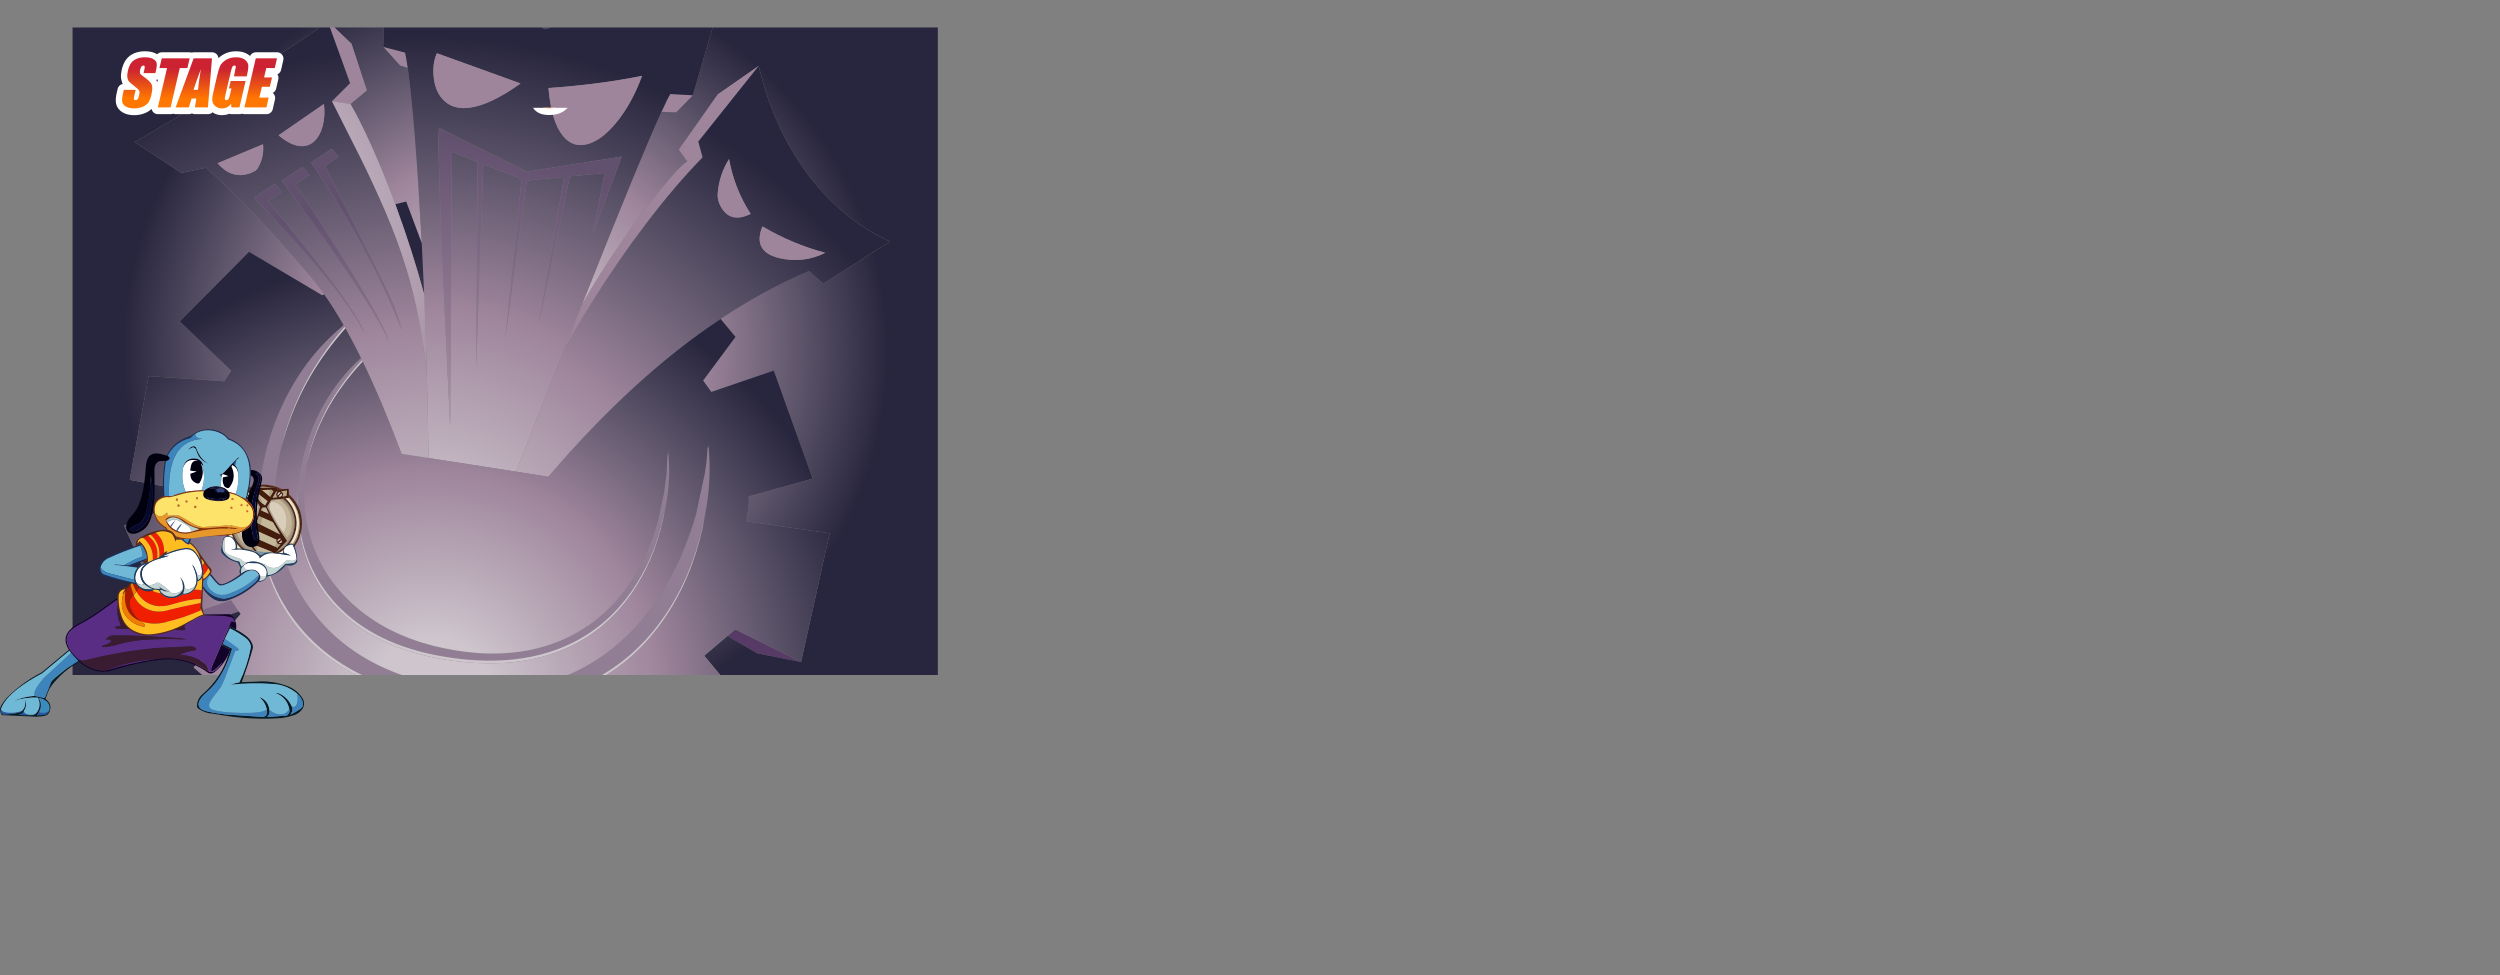 <?xml version="1.0" encoding="UTF-8" standalone="no"?>
<svg xmlns:xlink="http://www.w3.org/1999/xlink" height="683.05px" width="1750.8px" xmlns="http://www.w3.org/2000/svg">
  <rect width="100%" height="100%" fill="#808080" stroke="none"/>
  <g transform="matrix(1.0, 0.0, 0.0, 1.0, 355.25, 291.5)">
    <use height="453.45" transform="matrix(1.0, 0.0, 0.0, 1.0, -304.45, -272.25)" width="606.0" xlink:href="#shape0"/>
    <use height="259.75" id="toon" transform="matrix(1.0, 0.0, 0.0, 1.0, -355.25, -47.95)" width="262.05" xlink:href="#sprite0"/>
    <use height="51.2" transform="matrix(0.896, 0.0, 0.0, 0.896, -342.247, -255.995)" width="586.35" xlink:href="#sprite1"/>
  </g>
  <defs>
    <g id="shape0" transform="matrix(1.0, 0.0, 0.0, 1.0, 3.0, -58.8)">
      <path d="M455.7 484.9 L461.15 480.3 507.2 503.2 476.4 497.05 455.7 484.9" fill="#573b66" fill-rule="evenodd" stroke="none"/>
      <path d="M63.2 475.05 L107.95 459.75 113.5 467.75 98.9 473.15 63.2 475.05" fill="#7f6887" fill-rule="evenodd" stroke="none"/>
      <path d="M442.1 353.3 L442.3 350.75 Q444.9 375.9 439.8 401.05 L438.75 406.3 Q430.75 443.1 411.5 471.1 394.1 496.45 369.4 511.3 L367.75 512.25 343.9 512.25 346.15 511.3 Q367.3 501.9 384.85 485.15 409.2 461.85 424.05 426.75 429.55 413.75 433.6 399.85 L439.85 370.8 441.05 362.1 442.1 353.3 M413.95 358.4 L414.1 355.05 Q416.1 374.0 412.7 392.85 L412.05 396.1 411.15 400.35 Q404.7 430.35 388.9 453.1 369.75 480.75 339.85 492.95 304.65 507.35 256.85 499.35 208.45 491.2 181.8 462.7 169.8 449.95 163.0 433.7 156.6 418.35 155.15 400.9 154.1 389.1 155.4 376.95 157.55 359.1 163.9 342.25 171.45 322.2 184.75 305.4 191.25 297.2 199.1 290.15 L199.8 291.6 Q176.25 317.05 166.1 346.3 162.6 356.35 160.9 366.2 L159.1 381.6 Q158.65 395.7 161.85 409.5 168.9 440.1 192.5 461.95 217.2 484.75 255.05 493.1 289.7 500.7 319.05 494.4 347.4 488.2 368.5 469.55 389.35 451.05 401.0 421.95 404.55 413.15 407.2 403.75 L411.35 384.05 412.95 371.45 Q413.65 365.05 413.95 358.4 M186.9 267.15 L187.6 268.35 Q159.65 300.15 147.4 337.85 145.0 345.15 143.35 352.45 138.45 371.9 139.1 391.85 139.75 413.1 146.6 433.35 153.3 453.1 166.3 469.45 179.75 486.5 198.0 498.05 211.9 506.8 227.55 512.25 L199.75 512.25 Q185.35 505.4 172.9 495.2 157.8 482.85 147.35 466.55 136.05 448.95 131.25 428.3 126.65 408.3 127.55 387.85 128.85 366.1 135.3 345.5 141.65 325.15 152.45 307.2 163.05 289.45 178.0 275.15 182.35 271.0 186.9 267.15" fill="#917d94" fill-rule="evenodd" stroke="none"/>
      <path d="M413.95 358.4 Q413.65 365.05 412.95 371.45 413.55 364.35 413.8 356.95 L413.95 358.4 M160.9 366.2 Q162.6 356.35 166.1 346.3 176.25 317.05 199.8 291.6 L200.3 292.7 Q176.15 318.55 165.85 348.25 162.65 357.3 160.9 366.2 M155.4 376.95 Q154.1 389.1 155.15 400.9 156.6 418.35 163.0 433.7 169.8 449.95 181.8 462.7 208.45 491.2 256.85 499.35 304.65 507.35 339.85 492.95 369.75 480.75 388.9 453.1 404.7 430.35 411.15 400.35 L412.05 396.1 410.9 402.25 Q404.4 432.25 388.6 455.1 369.45 482.65 339.55 494.9 304.35 509.25 256.55 501.25 208.15 493.1 181.5 464.65 169.5 451.85 162.7 435.65 156.3 420.35 154.8 402.85 153.75 390.1 155.4 376.95" fill="#cec5cd" fill-rule="evenodd" stroke="none"/>
      <path d="M214.6 72.4 L229.9 76.4 Q230.75 80.05 231.75 87.15 L226.4 85.45 214.6 72.4 M409.45 117.9 Q413.5 108.9 415.65 105.4 L431.45 106.3 419.75 118.25 409.45 117.9 M203.1 102.95 L191.7 112.45 178.7 110.4 191.35 97.8 203.1 102.95" fill="#9e859c" fill-rule="evenodd" stroke="none"/>
      <path d="M332.15 58.8 L327.6 60.1 325.65 58.8 332.15 58.8 M214.95 58.8 L214.6 72.4 226.4 85.45 231.75 87.15 Q232.9 95.45 234.25 108.35 236.9 134.25 239.2 170.05 L241.55 209.85 230.65 180.7 223.05 182.6 Q214.9 160.7 206.25 141.45 198.15 123.6 191.7 112.45 L203.1 102.95 192.35 70.2 180.4 58.8 214.95 58.8 M353.85 252.6 Q394.6 150.1 409.45 117.9 L419.75 118.25 431.45 106.3 445.3 58.8 603.0 58.8 603.0 512.25 450.6 512.25 439.4 498.75 455.7 484.9 476.4 497.05 507.2 503.2 527.2 413.0 468.9 404.65 Q470.2 396.95 470.5 392.8 470.7 390.1 470.5 387.2 L515.35 374.75 488.1 299.05 444.35 314.05 438.6 306.05 461.3 275.5 450.85 262.9 Q481.6 242.5 512.8 229.4 L522.75 238.25 569.45 208.65 Q532.85 191.75 508.4 156.7 487.1 126.1 477.55 85.7 L448.9 105.65 421.65 144.35 427.65 152.6 Q422.45 155.65 408.9 172.3 394.45 189.85 379.15 212.35 364.95 233.2 354.0 252.6 L353.85 252.6 M169.9 58.8 Q142.95 78.85 40.65 139.1 L73.25 160.7 90.35 156.95 Q122.35 184.8 163.55 233.1 168.4 238.75 173.3 245.65 L171.8 246.35 120.6 215.9 72.05 264.6 108.15 299.25 103.25 306.6 50.25 302.95 37.05 375.6 82.75 384.3 82.9 387.6 33.0 407.55 63.2 475.05 98.9 473.15 113.5 467.75 114.85 469.5 81.8 507.0 87.9 512.25 -3.0 512.25 -3.0 58.8 169.9 58.8" fill="url(#gradient0)" fill-rule="evenodd" stroke="none"/>
      <path d="M325.65 58.8 L327.6 60.1 332.15 58.8 445.3 58.8 431.45 106.3 415.65 105.4 Q413.5 108.9 409.45 117.9 394.6 150.1 353.85 252.6 L353.5 253.5 341.3 284.25 307.65 369.85 246.3 360.3 Q245.9 330.5 245.15 301.8 244.4 273.2 243.25 245.65 L241.55 209.85 239.2 170.05 Q236.9 134.25 234.25 108.35 232.9 95.45 231.75 87.15 230.75 80.05 229.9 76.4 L214.6 72.4 214.95 58.8 325.65 58.8 M330.3 101.2 Q332.25 124.55 340.3 134.55 347.5 143.55 358.3 140.3 368.4 137.2 378.65 124.35 389.05 111.25 395.85 92.65 365.9 98.75 330.3 101.2 M369.65 160.7 L361.5 202.75 381.6 149.2 315.15 159.8 253.6 129.15 Q252.5 142.0 256.3 229.1 L256.8 240.5 261.45 338.75 262.7 145.95 280.75 153.0 279.6 297.6 284.65 154.45 311.5 164.95 299.95 277.25 315.2 166.0 341.25 163.45 323.3 267.5 345.25 163.05 369.65 160.7 M249.85 92.65 Q250.65 103.15 256.35 109.2 263.15 116.6 275.35 114.95 289.95 112.9 310.75 98.0 L252.2 76.85 Q249.1 83.3 249.85 92.65" fill="url(#gradient1)" fill-rule="evenodd" stroke="none"/>
      <path d="M330.3 101.2 Q365.9 98.75 395.85 92.65 389.05 111.25 378.65 124.35 368.4 137.2 358.3 140.3 347.5 143.55 340.3 134.55 332.25 124.55 330.3 101.2" fill="url(#gradient2)" fill-rule="evenodd" stroke="none"/>
      <path d="M369.65 160.7 L345.25 163.05 323.3 267.5 341.25 163.45 315.2 166.0 299.95 277.25 311.5 164.95 284.65 154.45 279.6 297.6 280.75 153.0 262.7 145.95 261.45 338.75 256.8 240.5 256.3 229.1 Q252.5 142.0 253.6 129.15 L315.15 159.8 381.6 149.2 361.5 202.75 369.65 160.7" fill="url(#gradient3)" fill-rule="evenodd" stroke="none"/>
      <path d="M421.65 144.35 L435.25 138.7 438.25 149.8 427.65 152.6 421.65 144.35" fill="url(#gradient4)" fill-rule="evenodd" stroke="none"/>
      <path d="M435.25 138.7 L421.65 144.35 448.9 105.65 477.55 85.7 435.25 138.7" fill="url(#gradient5)" fill-rule="evenodd" stroke="none"/>
      <path d="M341.3 284.25 L353.5 253.5 354.0 252.6 Q364.95 233.2 379.15 212.35 394.45 189.85 408.9 172.3 422.45 155.65 427.65 152.6 L438.25 149.8 Q419.35 169.0 399.0 195.75 378.95 222.0 360.35 251.85 L359.2 253.75 Q349.65 269.15 341.3 284.25" fill="url(#gradient6)" fill-rule="evenodd" stroke="none"/>
      <path d="M307.65 369.85 L341.3 284.25 Q349.65 269.15 359.2 253.75 L360.35 251.85 Q378.95 222.0 399.0 195.75 419.35 169.0 438.25 149.8 L435.25 138.7 477.55 85.7 Q487.1 126.1 508.4 156.7 532.85 191.75 569.45 208.65 L522.75 238.25 512.8 229.4 Q481.6 242.5 450.85 262.9 389.65 303.6 330.25 373.45 L307.65 369.85 M471.9 189.35 Q460.55 171.8 456.75 150.95 449.85 162.0 448.85 174.8 448.45 179.15 450.35 183.0 456.9 196.7 471.9 189.35 M491.5 220.2 Q508.6 224.35 524.15 216.6 500.9 210.4 480.15 198.1 473.05 215.55 491.5 220.2" fill="url(#gradient7)" fill-rule="evenodd" stroke="none"/>
      <path d="M471.9 189.35 Q456.9 196.7 450.35 183.0 448.45 179.15 448.85 174.8 449.85 162.0 456.75 150.95 460.55 171.8 471.9 189.35" fill="url(#gradient8)" fill-rule="evenodd" stroke="none"/>
      <path d="M241.55 209.85 L243.25 245.65 Q235.15 215.8 224.05 185.4 L223.05 182.6 230.65 180.7 241.55 209.85 M246.3 360.3 L307.65 369.85 330.25 373.45 Q389.65 303.6 450.85 262.9 L461.3 275.5 438.6 306.05 444.35 314.05 488.1 299.05 515.35 374.75 470.5 387.2 Q470.7 390.1 470.5 392.8 470.2 396.95 468.9 404.65 L527.2 413.0 507.2 503.2 461.15 480.3 455.7 484.9 439.4 498.75 450.6 512.25 370.7 512.25 372.2 511.3 Q394.9 496.8 411.2 473.05 430.45 445.05 438.45 408.25 L439.8 401.05 Q444.9 375.9 442.3 350.75 L442.1 353.3 442.0 352.75 441.05 362.1 439.85 370.8 433.6 399.85 Q429.55 413.75 424.05 426.75 409.2 461.85 384.85 485.15 367.3 501.9 346.15 511.3 L343.9 512.25 227.55 512.25 Q211.9 506.8 198.0 498.05 179.75 486.5 166.3 469.45 153.3 453.1 146.6 433.35 139.75 413.1 139.1 391.85 138.45 371.9 143.35 352.45 145.0 346.1 147.1 339.75 159.55 301.5 188.2 269.35 193.6 279.0 199.1 290.15 191.25 297.2 184.75 305.4 171.45 322.2 163.9 342.25 157.55 359.1 155.4 376.95 153.75 390.1 154.8 402.85 156.3 420.35 162.7 435.65 169.5 451.85 181.5 464.65 208.15 493.1 256.55 501.25 304.35 509.25 339.55 494.9 369.45 482.65 388.6 455.1 404.4 432.25 410.9 402.25 L412.05 396.1 412.7 392.85 Q416.1 374.0 414.1 355.05 L413.95 358.4 413.8 356.95 Q413.55 364.35 412.95 371.45 L411.35 384.05 407.2 403.75 Q404.55 413.15 401.0 421.95 389.35 451.05 368.5 469.55 347.4 488.2 319.05 494.4 289.7 500.7 255.05 493.1 217.2 484.75 192.5 461.95 168.9 440.1 161.85 409.5 158.65 395.7 159.1 381.6 L160.9 366.2 Q162.65 357.3 165.85 348.25 176.15 318.55 200.3 292.7 213.8 320.5 227.55 357.4 L246.3 360.3 M353.5 253.5 L353.85 252.6 354.0 252.6 353.5 253.5 M173.3 245.65 Q180.05 255.2 186.9 267.15 182.35 271.0 178.0 275.15 163.05 289.45 152.45 307.2 141.65 325.15 135.3 345.5 128.85 366.1 127.55 387.85 126.65 401.5 128.2 414.85 130.6 435.65 139.4 454.65 148.35 474.0 163.55 489.1 177.85 503.25 195.65 512.25 L87.9 512.25 81.8 507.0 114.85 469.5 113.5 467.75 107.95 459.75 63.2 475.05 33.0 407.55 82.9 387.6 82.75 384.3 37.05 375.6 50.25 302.95 103.25 306.6 108.15 299.25 72.05 264.6 120.6 215.9 171.8 246.35 173.3 245.65" fill="url(#gradient9)" fill-rule="evenodd" stroke="none"/>
      <path d="M439.8 401.05 L438.45 408.25 Q430.45 445.05 411.2 473.05 394.9 496.8 372.2 511.3 L370.7 512.25 367.75 512.25 369.4 511.3 Q394.1 496.45 411.5 471.1 430.75 443.1 438.75 406.3 L439.8 401.05 M441.05 362.1 L442.0 352.75 442.1 353.3 441.05 362.1 M187.6 268.35 L188.2 269.35 Q159.55 301.5 147.1 339.75 145.0 346.1 143.35 352.45 145.0 345.15 147.4 337.85 159.65 300.15 187.6 268.35 M195.65 512.25 Q177.85 503.25 163.55 489.1 148.35 474.0 139.4 454.65 130.6 435.65 128.2 414.85 126.65 401.5 127.55 387.85 126.65 408.3 131.25 428.3 136.05 448.95 147.35 466.55 157.8 482.85 172.9 495.2 185.35 505.4 199.75 512.25 L195.65 512.25" fill="url(#gradient10)" fill-rule="evenodd" stroke="none"/>
      <path d="M491.5 220.2 Q473.05 215.55 480.15 198.1 500.9 210.4 524.15 216.6 508.6 224.35 491.5 220.2" fill="url(#gradient11)" fill-rule="evenodd" stroke="none"/>
      <path d="M249.85 92.65 Q249.1 83.3 252.2 76.85 L310.75 98.0 Q289.95 112.9 275.35 114.95 263.15 116.6 256.35 109.2 250.65 103.15 249.85 92.65" fill="url(#gradient12)" fill-rule="evenodd" stroke="none"/>
      <path d="M191.35 97.8 L177.25 58.8 180.4 58.8 192.35 70.2 203.1 102.95 191.35 97.8" fill="url(#gradient13)" fill-rule="evenodd" stroke="none"/>
      <path d="M245.15 301.8 Q245.9 330.5 246.3 360.3 L227.55 357.4 Q213.8 320.5 200.3 292.7 L199.8 291.6 199.1 290.15 Q193.6 279.0 188.2 269.35 L187.6 268.35 186.9 267.15 Q180.05 255.2 173.3 245.65 168.4 238.75 163.55 233.1 122.35 184.8 90.35 156.95 L73.25 160.7 40.65 139.1 Q142.95 78.85 169.9 58.8 L177.25 58.8 191.35 97.8 178.7 110.4 198.25 149.2 Q207.95 168.75 216.5 188.6 224.7 207.75 230.8 227.6 236.65 246.9 240.2 266.8 243.35 284.25 245.15 301.8 M166.3 138.5 Q170.4 134.65 172.25 127.6 174.05 120.6 173.05 112.35 L141.3 134.3 Q149.0 140.9 155.75 141.8 161.85 142.55 166.3 138.5 M188.35 191.4 Q212.1 231.55 228.0 271.45 225.15 261.7 222.95 255.9 220.35 249.1 215.35 238.8 L200.55 209.1 173.7 155.9 183.25 149.5 178.55 143.75 164.15 153.4 Q177.15 172.45 188.35 191.4 M126.8 157.15 Q131.35 149.4 130.4 140.55 L98.6 153.85 Q109.6 166.65 123.95 159.75 125.75 158.9 126.8 157.15 M138.6 168.3 L124.2 178.0 Q157.65 212.8 177.3 237.3 195.2 259.65 201.6 273.45 198.6 263.2 176.25 233.5 160.05 212.05 133.75 180.45 L143.25 174.1 138.6 168.3 M143.65 166.05 L166.2 197.0 Q207.9 255.15 218.6 278.35 214.15 263.45 170.9 195.8 L153.2 168.5 162.75 162.2 158.1 156.4 143.65 166.05" fill="url(#gradient14)" fill-rule="evenodd" stroke="none"/>
      <path d="M166.3 138.5 Q161.85 142.55 155.75 141.8 149.0 140.9 141.3 134.3 L173.05 112.35 Q174.05 120.6 172.25 127.6 170.4 134.65 166.3 138.5" fill="url(#gradient15)" fill-rule="evenodd" stroke="none"/>
      <path d="M243.25 245.65 Q244.4 273.2 245.15 301.8 243.35 284.25 240.2 266.8 236.65 246.9 230.8 227.6 224.7 207.75 216.5 188.6 207.95 168.75 198.25 149.2 L178.7 110.4 191.7 112.45 Q198.15 123.6 206.25 141.45 214.9 160.7 223.05 182.6 L224.05 185.4 Q235.15 215.8 243.25 245.65" fill="url(#gradient16)" fill-rule="evenodd" stroke="none"/>
      <path d="M188.35 191.4 Q177.15 172.45 164.15 153.4 L178.55 143.75 183.25 149.5 173.7 155.9 200.55 209.1 215.35 238.8 Q220.35 249.1 222.95 255.9 225.15 261.7 228.0 271.45 212.1 231.55 188.35 191.4" fill="url(#gradient17)" fill-rule="evenodd" stroke="none"/>
      <path d="M143.65 166.05 L158.1 156.4 162.75 162.2 153.2 168.5 170.9 195.8 Q214.15 263.45 218.6 278.35 207.9 255.15 166.2 197.0 L143.65 166.05" fill="url(#gradient18)" fill-rule="evenodd" stroke="none"/>
      <path d="M138.6 168.3 L143.25 174.1 133.75 180.45 Q160.05 212.05 176.25 233.5 198.6 263.2 201.6 273.45 195.2 259.65 177.3 237.3 157.65 212.8 124.2 178.0 L138.6 168.3" fill="url(#gradient19)" fill-rule="evenodd" stroke="none"/>
      <path d="M126.8 157.15 Q125.75 158.9 123.95 159.75 109.6 166.65 98.6 153.85 L130.4 140.55 Q131.35 149.4 126.8 157.15" fill="url(#gradient20)" fill-rule="evenodd" stroke="none"/>
    </g>
    <radialGradient cx="0" cy="0" gradientTransform="matrix(0.327, 0.0, 0.0, 0.327, 300.05, 286.05)" gradientUnits="userSpaceOnUse" id="gradient0" r="819.2" spreadMethod="pad">
      <stop offset="0.137" stop-color="#cec5cd"/>
      <stop offset="0.514" stop-color="#9e859c"/>
      <stop offset="0.78" stop-color="#5b5368"/>
      <stop offset="1.0" stop-color="#28263e"/>
    </radialGradient>
    <radialGradient cx="0" cy="0" gradientTransform="matrix(0.469, 0.072, -0.072, 0.469, 239.9, 453.7)" gradientUnits="userSpaceOnUse" id="gradient1" r="819.2" spreadMethod="pad">
      <stop offset="0.137" stop-color="#cec5cd"/>
      <stop offset="0.514" stop-color="#9e859c"/>
      <stop offset="0.78" stop-color="#5b5368"/>
      <stop offset="1.0" stop-color="#28263e"/>
    </radialGradient>
    <radialGradient cx="0" cy="0" gradientTransform="matrix(0.39, 0.06, -0.06, 0.39, 234.05, 424.65)" gradientUnits="userSpaceOnUse" id="gradient2" r="819.2" spreadMethod="pad">
      <stop offset="0.078" stop-color="#cec5cd"/>
      <stop offset="0.71" stop-color="#9e859c"/>
    </radialGradient>
    <radialGradient cx="0" cy="0" gradientTransform="matrix(0.401, 0.062, -0.062, 0.401, 224.3, 465.55)" gradientUnits="userSpaceOnUse" id="gradient3" r="819.2" spreadMethod="pad">
      <stop offset="0.137" stop-color="#cec5cd"/>
      <stop offset="0.514" stop-color="#9e859c"/>
      <stop offset="1.0" stop-color="#62506f"/>
    </radialGradient>
    <radialGradient cx="0" cy="0" gradientTransform="matrix(0.022, 0.004, -0.004, 0.022, 353.3, 215.35)" gradientUnits="userSpaceOnUse" id="gradient4" r="819.2" spreadMethod="pad">
      <stop offset="0.137" stop-color="#cec5cd"/>
      <stop offset="1.0" stop-color="#9e859c"/>
    </radialGradient>
    <radialGradient cx="0" cy="0" gradientTransform="matrix(0.062, 0.009, -0.009, 0.062, 375.65, 210.45)" gradientUnits="userSpaceOnUse" id="gradient5" r="819.2" spreadMethod="pad">
      <stop offset="0.137" stop-color="#cec5cd"/>
      <stop offset="1.0" stop-color="#9e859c"/>
    </radialGradient>
    <radialGradient cx="0" cy="0" gradientTransform="matrix(0.117, 0.018, -0.018, 0.117, 338.2, 393.85)" gradientUnits="userSpaceOnUse" id="gradient6" r="819.2" spreadMethod="pad">
      <stop offset="0.137" stop-color="#cec5cd"/>
      <stop offset="1.0" stop-color="#9e859c"/>
    </radialGradient>
    <radialGradient cx="0" cy="0" gradientTransform="matrix(0.476, 0.073, -0.073, 0.476, 236.35, 468.3)" gradientUnits="userSpaceOnUse" id="gradient7" r="819.2" spreadMethod="pad">
      <stop offset="0.137" stop-color="#cec5cd"/>
      <stop offset="0.514" stop-color="#9e859c"/>
      <stop offset="0.78" stop-color="#5b5368"/>
      <stop offset="1.0" stop-color="#28263e"/>
    </radialGradient>
    <radialGradient cx="0" cy="0" gradientTransform="matrix(0.39, 0.06, -0.06, 0.39, 231.25, 440.45)" gradientUnits="userSpaceOnUse" id="gradient8" r="819.2" spreadMethod="pad">
      <stop offset="0.078" stop-color="#cec5cd"/>
      <stop offset="0.71" stop-color="#9e859c"/>
    </radialGradient>
    <radialGradient cx="0" cy="0" gradientTransform="matrix(0.376, 0.058, -0.058, 0.376, 248.5, 529.05)" gradientUnits="userSpaceOnUse" id="gradient9" r="819.2" spreadMethod="pad">
      <stop offset="0.137" stop-color="#cec5cd"/>
      <stop offset="0.514" stop-color="#9e859c"/>
      <stop offset="0.78" stop-color="#5b5368"/>
      <stop offset="1.0" stop-color="#28263e"/>
    </radialGradient>
    <radialGradient cx="0" cy="0" gradientTransform="matrix(0.481, 0.074, -0.074, 0.481, 238.65, 463.15)" gradientUnits="userSpaceOnUse" id="gradient10" r="819.2" spreadMethod="pad">
      <stop offset="0.498" stop-color="#cec5cd"/>
      <stop offset="1.0" stop-color="#9e859c"/>
    </radialGradient>
    <radialGradient cx="0" cy="0" gradientTransform="matrix(0.39, 0.06, -0.06, 0.39, 230.65, 439.1)" gradientUnits="userSpaceOnUse" id="gradient11" r="819.2" spreadMethod="pad">
      <stop offset="0.078" stop-color="#cec5cd"/>
      <stop offset="0.71" stop-color="#9e859c"/>
    </radialGradient>
    <radialGradient cx="0" cy="0" gradientTransform="matrix(0.353, 0.054, -0.054, 0.353, 234.25, 404.5)" gradientUnits="userSpaceOnUse" id="gradient12" r="819.2" spreadMethod="pad">
      <stop offset="0.078" stop-color="#cec5cd"/>
      <stop offset="0.71" stop-color="#9e859c"/>
    </radialGradient>
    <radialGradient cx="0" cy="0" gradientTransform="matrix(0.046, 0.007, -0.007, 0.046, 109.8, 202.3)" gradientUnits="userSpaceOnUse" id="gradient13" r="819.2" spreadMethod="pad">
      <stop offset="0.137" stop-color="#cec5cd"/>
      <stop offset="1.0" stop-color="#9e859c"/>
    </radialGradient>
    <radialGradient cx="0" cy="0" gradientTransform="matrix(0.487, 0.075, -0.075, 0.487, 247.7, 475.1)" gradientUnits="userSpaceOnUse" id="gradient14" r="819.2" spreadMethod="pad">
      <stop offset="0.137" stop-color="#cec5cd"/>
      <stop offset="0.514" stop-color="#9e859c"/>
      <stop offset="0.78" stop-color="#5b5368"/>
      <stop offset="1.0" stop-color="#28263e"/>
    </radialGradient>
    <radialGradient cx="0" cy="0" gradientTransform="matrix(0.357, 0.06, -0.06, 0.357, 195.1, 378.6)" gradientUnits="userSpaceOnUse" id="gradient15" r="819.2" spreadMethod="pad">
      <stop offset="0.078" stop-color="#cec5cd"/>
      <stop offset="0.71" stop-color="#9e859c"/>
    </radialGradient>
    <radialGradient cx="0" cy="0" gradientTransform="matrix(0.25, 0.039, -0.039, 0.25, 103.9, 203.6)" gradientUnits="userSpaceOnUse" id="gradient16" r="819.2" spreadMethod="pad">
      <stop offset="0.137" stop-color="#cec5cd"/>
      <stop offset="1.0" stop-color="#9e859c"/>
    </radialGradient>
    <radialGradient cx="0" cy="0" gradientTransform="matrix(0.323, 0.05, -0.05, 0.323, 236.15, 447.45)" gradientUnits="userSpaceOnUse" id="gradient17" r="819.2" spreadMethod="pad">
      <stop offset="0.137" stop-color="#cec5cd"/>
      <stop offset="0.514" stop-color="#9e859c"/>
      <stop offset="1.0" stop-color="#62506f"/>
    </radialGradient>
    <radialGradient cx="0" cy="0" gradientTransform="matrix(0.323, 0.05, -0.05, 0.323, 236.15, 447.45)" gradientUnits="userSpaceOnUse" id="gradient18" r="819.2" spreadMethod="pad">
      <stop offset="0.137" stop-color="#cec5cd"/>
      <stop offset="0.514" stop-color="#9e859c"/>
      <stop offset="1.0" stop-color="#62506f"/>
    </radialGradient>
    <radialGradient cx="0" cy="0" gradientTransform="matrix(0.323, 0.05, -0.05, 0.323, 236.15, 447.45)" gradientUnits="userSpaceOnUse" id="gradient19" r="819.2" spreadMethod="pad">
      <stop offset="0.137" stop-color="#cec5cd"/>
      <stop offset="0.514" stop-color="#9e859c"/>
      <stop offset="1.0" stop-color="#62506f"/>
    </radialGradient>
    <radialGradient cx="0" cy="0" gradientTransform="matrix(0.416, 0.07, -0.07, 0.416, 131.75, 476.45)" gradientUnits="userSpaceOnUse" id="gradient20" r="819.2" spreadMethod="pad">
      <stop offset="0.078" stop-color="#cec5cd"/>
      <stop offset="0.71" stop-color="#9e859c"/>
    </radialGradient>
    <g id="sprite0" transform="matrix(1.0, 0.0, 0.0, 1.0, -1.2, 65.65)">
      <use height="62.9" transform="matrix(0.899, 0.0, 0.0, 0.899, 158.635, 30.15)" width="60.15" xlink:href="#shape1"/>
      <use height="225.45" transform="matrix(0.899, 0.0, 0.0, 0.899, 1.225, -8.555)" width="236.85" xlink:href="#shape2"/>
    </g>
    <g id="shape1" transform="matrix(1.0, 0.0, 0.0, 1.0, -0.15, 0.0)">
      <path d="M41.2 3.95 L41.15 4.0 41.3 4.0 44.35 3.65 45.1 3.6 49.85 3.3 50.1 7.7 50.1 10.1 49.75 10.45 47.5 10.8 45.55 11.05 44.6 11.15 36.4 11.95 33.15 17.35 Q38.35 28.65 45.4 38.9 L48.7 43.9 40.45 52.5 40.25 52.7 38.35 54.95 36.45 57.35 35.6 58.4 34.3 60.1 33.5 61.15 32.05 62.9 Q30.6 62.8 29.95 61.3 L29.3 60.4 28.2 58.8 27.65 57.95 26.25 56.0 25.6 55.0 Q21.25 48.5 15.35 43.2 L15.05 42.65 Q23.8 32.45 27.0 19.2 L27.55 17.35 24.35 12.1 15.95 11.2 14.75 11.05 12.8 10.8 11.4 10.55 Q10.85 10.45 10.8 10.0 L10.75 9.2 10.75 7.2 11.0 3.3 16.05 3.65 18.8 3.95 19.5 4.05 19.3 3.75 Q18.95 3.3 19.25 2.85 L19.5 2.5 23.6 2.4 36.5 2.4 41.35 2.85 41.2 3.95 M44.4 6.85 L42.0 9.25 42.85 9.45 Q44.45 9.3 44.6 7.7 L44.4 6.85 M41.3 8.5 L43.65 6.15 Q41.6 5.6 41.25 7.7 41.2 8.1 41.3 8.5 M41.15 9.85 Q40.25 9.15 40.1 7.7 40.25 6.15 41.3 5.45 L40.2 5.55 37.4 10.25 40.5 9.9 41.15 9.85 M43.9 5.2 Q45.4 5.8 45.6 7.7 L45.1 9.3 48.1 8.9 48.65 4.7 43.9 5.2 M41.95 38.2 L43.25 38.85 41.9 36.6 37.6 29.35 29.4 25.7 26.75 24.55 25.0 29.65 28.0 31.2 41.95 38.2 M41.95 42.6 Q41.05 43.25 41.3 44.35 L43.8 42.35 Q42.85 41.85 41.95 42.6 M44.15 45.15 L44.4 44.85 44.65 43.4 42.15 45.4 Q43.1 45.85 44.15 45.15 M39.1 48.25 L41.25 49.2 43.65 46.5 42.95 46.6 Q41.5 46.45 40.65 45.3 L40.2 43.85 40.4 42.95 26.4 36.65 22.6 35.0 19.65 39.65 20.85 40.15 22.1 39.8 23.45 40.4 25.05 42.0 39.1 48.25 M34.8 9.0 L35.5 9.6 38.0 5.3 36.5 4.05 35.25 4.1 29.2 4.25 34.8 9.0 M25.45 6.7 L22.5 4.4 22.0 4.4 Q24.5 8.6 27.15 12.45 28.0 13.7 29.3 14.6 L31.5 16.2 33.45 12.95 25.45 6.7 M20.7 6.0 L19.85 6.0 Q20.7 7.2 20.4 8.55 20.15 9.6 19.2 10.1 L23.4 10.5 20.7 6.0 M29.35 18.0 L28.25 20.0 29.85 20.75 34.35 22.7 32.2 18.0 29.35 18.0 M19.5 7.75 Q19.35 6.15 17.75 6.0 L16.95 6.25 19.3 8.6 19.5 7.75 M16.0 7.75 Q16.15 9.35 17.75 9.5 L18.6 9.3 16.25 6.95 Q16.05 7.25 16.0 7.75 M12.25 9.2 L15.8 9.7 Q14.6 8.25 15.3 6.7 L15.75 5.9 12.7 5.45 12.25 9.2 M23.25 41.2 L22.1 40.8 21.3 41.05 23.8 43.05 Q24.05 42.3 23.25 41.2 M20.35 42.55 Q20.5 44.15 22.1 44.3 L22.95 44.1 20.6 41.75 20.35 42.55 M25.05 47.75 L21.05 46.6 25.7 52.6 27.0 54.4 32.65 56.5 34.75 57.05 37.9 53.1 36.05 52.1 25.05 47.75" fill="#441c0c" fill-rule="evenodd" stroke="none"/>
      <path d="M41.3 4.0 L41.2 3.95 41.35 2.85 36.5 2.4 30.15 1.6 23.6 2.4 19.5 2.5 19.25 2.85 Q18.95 3.3 19.3 3.75 L18.8 3.95 16.05 3.65 Q20.25 1.5 25.0 0.6 L26.25 0.4 30.15 0.1 Q38.05 0.3 44.35 3.65 L41.3 4.0 M10.75 7.2 L10.75 9.2 9.9 10.0 Q1.8 18.1 1.5 30.25 1.8 42.4 9.9 50.5 17.35 57.95 28.2 58.8 L29.3 60.4 Q17.05 59.8 8.85 51.55 4.25 46.95 2.05 41.15 -2.2 29.0 3.1 17.3 5.8 11.45 10.75 7.2 M12.8 10.8 L14.75 11.05 Q8.85 15.8 6.5 23.15 3.4 33.0 8.5 42.1 13.6 51.25 23.55 53.95 L25.6 55.0 26.25 56.0 Q18.9 54.95 13.3 50.15 5.4 43.3 4.45 32.95 3.25 19.85 12.8 10.8 M34.3 60.1 L35.6 58.4 Q43.05 57.15 48.8 52.25 57.85 44.45 58.45 32.4 59.05 19.5 50.1 10.1 L50.1 7.7 51.45 8.95 Q60.0 17.45 60.3 30.25 60.0 43.05 51.45 51.55 44.35 58.7 34.3 60.1 M38.35 54.95 L40.25 52.7 Q51.55 47.35 54.05 35.2 56.15 25.1 50.65 16.55 48.6 13.3 45.55 11.05 L47.5 10.8 Q50.95 13.85 53.05 17.95 58.75 29.0 54.0 40.3 49.45 51.2 38.35 54.95" fill="#4f2713" fill-rule="evenodd" stroke="none"/>
      <path d="M41.3 4.0 L41.15 4.0 41.2 3.95 41.3 4.0 M36.5 2.4 L23.6 2.4 30.15 1.6 36.5 2.4 M19.3 3.75 L19.5 4.05 18.8 3.95 19.3 3.75 M10.75 9.2 L10.8 10.0 Q1.1 19.6 2.4 33.1 3.35 42.95 10.25 49.95 17.5 57.2 27.65 57.95 L28.2 58.8 Q17.35 57.95 9.9 50.5 1.8 42.4 1.5 30.25 1.8 18.1 9.9 10.0 L10.75 9.2 M35.6 58.4 L36.45 57.35 Q44.1 55.55 49.75 49.9 57.65 42.0 57.95 30.15 57.65 18.3 49.75 10.45 L50.1 10.1 Q59.05 19.5 58.45 32.4 57.85 44.45 48.8 52.25 43.05 57.15 35.6 58.4" fill="#a89678" fill-rule="evenodd" stroke="none"/>
      <path d="M45.1 3.6 L44.35 3.65 Q38.05 0.3 30.15 0.1 L26.25 0.4 30.75 0.0 Q38.75 0.2 45.1 3.6" fill="#724a30" fill-rule="evenodd" stroke="none"/>
      <path d="M41.3 8.5 Q41.2 8.1 41.25 7.7 41.6 5.6 43.65 6.15 L41.3 8.5 M44.4 6.85 L44.6 7.7 Q44.45 9.3 42.85 9.45 L42.0 9.25 44.4 6.85 M44.15 45.15 Q43.1 45.85 42.15 45.4 L44.65 43.4 44.4 44.85 44.15 45.15 M41.95 42.6 Q42.85 41.85 43.8 42.35 L41.3 44.35 Q41.05 43.25 41.95 42.6 M16.0 7.75 Q16.05 7.25 16.25 6.95 L18.6 9.3 17.75 9.5 Q16.15 9.35 16.0 7.75 M19.5 7.75 L19.3 8.6 16.95 6.25 17.75 6.0 Q19.35 6.15 19.5 7.75 M20.35 42.55 L20.6 41.75 22.95 44.1 22.1 44.3 Q20.5 44.15 20.35 42.55 M23.25 41.2 Q24.05 42.3 23.8 43.05 L21.3 41.05 22.1 40.8 23.25 41.2" fill="#d7cdbb" fill-rule="evenodd" stroke="none"/>
      <path d="M15.95 11.2 L24.35 12.1 27.55 17.35 27.0 19.2 Q23.8 32.45 15.05 42.65 L15.35 43.2 Q21.25 48.5 25.6 55.0 L23.55 53.95 22.3 52.95 Q17.25 51.25 13.4 47.45 6.8 40.95 6.55 30.8 6.8 20.6 13.4 13.55 14.6 12.25 15.95 11.2 M40.45 52.5 L48.7 43.9 45.4 38.9 Q38.35 28.65 33.15 17.35 L36.4 11.95 44.6 11.15 Q51.75 16.65 53.55 25.4 55.55 35.3 50.0 43.55 47.2 47.8 42.95 50.65 L40.45 52.5 M46.05 37.8 L48.6 41.5 Q50.4 39.45 51.3 36.9 52.6 33.25 52.4 29.4 51.85 18.25 43.0 11.75 L41.65 12.05 Q38.8 11.65 36.35 13.2 33.8 16.5 35.55 20.15 40.0 29.5 46.05 37.8 M14.45 42.25 Q18.5 37.2 21.35 31.55 L23.75 25.95 Q25.15 22.1 25.9 17.95 26.3 15.65 24.6 14.0 22.2 12.4 19.25 12.3 15.05 14.65 12.0 18.35 10.25 20.5 9.3 23.5 6.2 33.5 11.7 42.45 14.8 47.45 19.85 49.4 L18.65 48.0 Q17.45 46.65 15.95 45.75 13.95 44.4 14.45 42.25" fill="#a99b81" fill-rule="evenodd" stroke="none"/>
      <path d="M41.15 9.85 L40.5 9.9 37.4 10.25 40.2 5.55 41.3 5.45 Q40.25 6.15 40.1 7.7 40.25 9.15 41.15 9.85 M43.9 5.2 L48.65 4.7 48.1 8.9 45.1 9.3 45.6 7.7 Q45.4 5.8 43.9 5.2 M20.7 6.0 L23.4 10.5 19.2 10.1 Q20.15 9.6 20.4 8.55 20.7 7.2 19.85 6.0 L20.7 6.0 M12.25 9.2 L12.7 5.45 15.75 5.9 15.3 6.7 Q14.6 8.25 15.8 9.7 L12.25 9.2" fill="#b5a581" fill-rule="evenodd" stroke="none"/>
      <path d="M14.75 11.05 L15.95 11.2 Q14.6 12.25 13.4 13.55 6.8 20.6 6.55 30.8 6.8 40.95 13.4 47.45 17.25 51.25 22.3 52.95 L23.55 53.95 Q13.6 51.25 8.5 42.1 3.4 33.0 6.5 23.15 8.85 15.8 14.75 11.05 M40.25 52.7 L40.45 52.5 42.95 50.65 Q47.2 47.8 50.0 43.55 55.55 35.3 53.55 25.4 51.75 16.65 44.6 11.15 L45.55 11.05 Q48.6 13.3 50.65 16.55 56.15 25.1 54.05 35.2 51.55 47.35 40.25 52.7" fill="#887c64" fill-rule="evenodd" stroke="none"/>
      <path d="M10.8 10.0 Q10.85 10.45 11.4 10.55 L12.8 10.8 Q3.25 19.85 4.45 32.95 5.4 43.3 13.3 50.15 18.9 54.95 26.25 56.0 L27.65 57.95 Q17.5 57.2 10.25 49.95 3.35 42.95 2.4 33.1 1.1 19.6 10.8 10.0 M36.45 57.35 L38.35 54.95 Q49.45 51.2 54.0 40.3 58.75 29.0 53.05 17.95 50.95 13.85 47.5 10.8 L49.75 10.45 Q57.65 18.3 57.95 30.15 57.65 42.0 49.75 49.9 44.1 55.55 36.45 57.35" fill="#f0e6ca" fill-rule="evenodd" stroke="none"/>
      <path d="M36.35 13.2 Q38.8 11.65 41.65 12.05 L43.0 11.75 Q51.85 18.25 52.4 29.4 52.6 33.25 51.3 36.9 50.4 39.45 48.6 41.5 L46.05 37.8 Q50.35 29.45 46.7 20.6 43.8 13.75 36.35 13.2 M24.6 14.0 Q16.75 16.25 12.2 23.4 8.65 29.55 11.25 36.2 12.4 39.5 14.45 42.25 13.95 44.4 15.95 45.75 17.45 46.65 18.65 48.0 L19.85 49.4 Q14.8 47.45 11.7 42.45 6.2 33.5 9.3 23.5 10.25 20.5 12.0 18.35 15.05 14.65 19.25 12.3 22.2 12.4 24.6 14.0" fill="#c4b696" fill-rule="evenodd" stroke="none"/>
      <path d="M46.05 37.8 Q40.0 29.5 35.55 20.15 33.8 16.5 36.35 13.2 43.8 13.75 46.7 20.6 50.35 29.45 46.05 37.8 M24.6 14.0 Q26.3 15.65 25.9 17.95 25.15 22.1 23.75 25.95 L21.35 31.55 Q18.5 37.2 14.45 42.25 12.4 39.5 11.25 36.2 8.65 29.55 12.2 23.4 16.75 16.25 24.6 14.0" fill="#d8ceba" fill-rule="evenodd" stroke="none"/>
      <path d="M41.9 36.6 L43.25 38.85 41.95 38.2 41.9 36.6 M28.0 31.2 L25.0 29.65 26.75 24.55 29.4 25.7 28.0 31.2 M40.65 45.3 Q41.5 46.45 42.95 46.6 L43.65 46.5 41.25 49.2 39.1 48.25 40.65 45.3 M25.05 42.0 L23.45 40.4 22.1 39.8 20.85 40.15 19.65 39.65 22.6 35.0 26.4 36.65 25.05 42.0 M35.25 4.1 L36.5 4.05 38.0 5.3 35.5 9.6 34.8 9.0 35.25 4.1 M29.3 14.6 Q28.0 13.7 27.15 12.45 24.5 8.6 22.0 4.4 L22.5 4.4 25.45 6.7 26.55 8.3 Q28.7 11.05 29.3 14.6 M29.85 20.75 L28.25 20.0 29.35 18.0 29.85 20.75 M25.7 52.6 L21.05 46.6 25.05 47.75 25.7 52.6 M36.05 52.1 L37.9 53.1 34.75 57.05 32.65 56.5 36.05 52.1" fill="#af9f81" fill-rule="evenodd" stroke="none"/>
      <path d="M41.9 36.6 L41.95 38.2 28.0 31.2 29.4 25.7 37.6 29.35 41.9 36.6 M40.65 45.3 L39.1 48.25 25.05 42.0 26.4 36.65 40.4 42.95 40.2 43.85 40.65 45.3 M35.25 4.1 L34.8 9.0 29.2 4.25 35.25 4.1 M29.3 14.6 Q28.7 11.05 26.55 8.3 L25.45 6.7 33.45 12.95 31.5 16.2 29.3 14.6 M29.85 20.75 L29.35 18.0 32.2 18.0 34.35 22.7 29.85 20.75 M25.7 52.6 L25.05 47.75 36.05 52.1 32.65 56.5 27.0 54.4 25.7 52.6" fill="#c4b898" fill-rule="evenodd" stroke="none"/>
    </g>
    <g id="shape2" transform="matrix(1.0, 0.0, 0.0, 1.0, -0.25, -0.05)">
      <path d="M195.85 74.25 Q196.15 80.5 198.6 86.1 198.9 86.75 199.65 86.9 L200.5 86.45 Q201.3 85.2 200.95 83.75 196.4 64.1 201.85 44.75 L203.15 39.95 Q203.7 37.7 202.7 35.45 202.1 34.0 200.5 33.8 L199.25 34.65 Q201.1 35.45 201.65 37.3 202.15 39.1 201.4 40.85 197.85 49.75 196.25 59.05 194.95 57.05 192.9 55.35 194.5 48.8 196.9 43.45 198.6 39.75 197.45 37.6 196.85 36.45 195.5 35.95 L195.5 31.7 Q199.05 31.7 201.7 33.65 205.25 36.2 204.15 40.4 201.2 52.5 200.5 60.55 199.7 70.0 201.45 78.85 202.55 84.35 202.2 86.95 201.55 91.15 197.4 91.7 192.65 92.35 190.2 88.0 188.3 84.65 188.7 79.7 193.65 77.55 195.85 74.25 M171.8 35.85 L170.85 35.5 Q173.4 35.2 175.35 33.0 180.5 27.2 185.7 22.05 L186.65 22.3 184.5 23.9 182.15 26.95 183.5 28.2 Q185.85 30.95 186.0 34.55 L185.25 32.4 Q184.45 30.1 182.45 28.7 L181.35 28.0 180.55 29.05 Q184.75 37.7 179.1 45.2 178.35 46.15 177.2 45.8 175.25 45.4 174.5 43.65 173.2 40.7 173.85 37.45 L178.05 36.5 174.0 35.05 173.1 35.5 171.8 35.85 M142.9 29.75 Q144.4 23.25 150.65 22.75 L153.4 22.9 Q157.7 24.15 158.65 28.7 L157.35 27.4 156.7 26.6 Q160.15 34.35 155.9 41.5 155.15 42.75 153.55 42.2 148.3 40.3 148.45 34.65 L153.35 32.9 148.3 32.25 Q148.55 30.1 149.05 28.1 150.2 23.7 154.55 24.75 153.7 24.35 152.85 24.2 145.6 22.8 142.9 29.75 M159.8 47.5 L160.35 46.95 Q165.65 43.3 172.2 44.85 176.05 45.65 178.0 48.2 L178.45 48.8 179.05 49.9 Q180.15 54.5 175.25 55.55 171.2 56.45 166.9 55.75 164.25 55.55 161.7 54.6 157.1 52.85 159.05 48.4 L159.8 47.5 M168.15 47.55 Q168.0 49.0 171.0 49.55 174.65 50.2 175.45 48.85 175.75 48.35 175.4 47.65 176.65 48.25 177.35 49.0 L176.2 47.55 173.45 45.85 Q168.95 44.05 162.9 46.15 L169.15 46.35 Q168.25 46.85 168.15 47.55 M176.95 53.2 Q168.9 55.6 160.8 52.9 165.0 55.45 169.75 55.5 174.0 55.8 176.95 53.2 M128.65 24.6 L124.25 24.9 Q120.8 26.35 120.5 31.3 120.4 32.45 120.6 40.65 120.75 48.9 120.4 54.5 119.2 73.1 111.85 78.35 107.65 81.35 104.2 81.45 101.05 81.55 99.5 79.4 98.0 77.25 98.75 74.05 99.6 70.55 102.85 67.3 108.7 61.35 111.45 48.45 112.95 41.65 113.9 28.8 114.45 21.45 118.35 19.6 122.05 17.8 130.0 20.5 L130.85 20.8 Q134.05 22.4 130.9 24.4 L129.6 24.8 128.65 24.6 M146.95 16.4 Q147.65 14.6 149.55 13.65 152.35 12.35 153.4 15.4 154.65 19.2 157.25 22.4 159.55 25.2 162.55 26.8 155.35 24.2 153.15 16.45 152.6 14.5 150.65 14.1 148.4 14.7 146.95 16.4 M117.45 36.15 Q117.7 51.35 113.6 65.65 L112.4 69.1 Q110.85 72.8 107.3 74.25 104.45 75.3 102.0 77.15 L101.85 77.95 Q103.9 80.4 106.75 78.95 115.05 74.9 117.1 65.95 120.05 53.25 118.5 40.45 L117.45 36.15" fill="#01000f" fill-rule="evenodd" stroke="none"/>
      <path d="M196.25 59.05 Q197.85 49.75 201.4 40.85 202.15 39.1 201.65 37.3 201.1 35.45 199.25 34.65 L200.5 33.8 Q202.1 34.0 202.7 35.45 203.7 37.7 203.15 39.95 L201.85 44.75 Q196.4 64.1 200.95 83.75 201.3 85.2 200.5 86.45 L199.65 86.9 Q198.9 86.75 198.6 86.1 196.15 80.5 195.85 74.25 L196.45 73.0 Q200.25 65.85 196.25 59.05 M168.15 47.55 Q168.25 46.85 169.15 46.35 L162.9 46.15 Q168.95 44.05 173.45 45.85 L176.2 47.55 177.35 49.0 Q176.65 48.25 175.4 47.65 175.75 48.35 175.45 48.85 174.65 50.2 171.0 49.55 168.0 49.0 168.15 47.55 M168.95 47.35 Q168.8 48.45 171.25 48.85 174.2 49.35 174.8 48.35 175.1 47.85 174.6 47.2 174.0 46.4 172.6 46.15 L169.8 46.35 Q169.0 46.75 168.95 47.35 M176.95 53.2 Q174.0 55.8 169.75 55.5 165.0 55.45 160.8 52.9 168.9 55.6 176.95 53.2 M117.45 36.15 L118.5 40.45 Q120.05 53.25 117.1 65.95 115.05 74.9 106.75 78.95 103.9 80.4 101.85 77.95 L102.0 77.15 Q104.45 75.3 107.3 74.25 110.85 72.8 112.4 69.1 L113.6 65.65 Q117.7 51.35 117.45 36.15" fill="#06082e" fill-rule="evenodd" stroke="none"/>
      <path d="M142.85 85.5 L147.8 85.35 146.65 88.6 Q144.15 87.7 142.85 85.5 M40.1 196.8 L40.15 196.5 Q45.7 188.45 54.85 184.55 52.05 186.5 48.75 189.15 42.05 194.5 40.1 196.8 M38.55 219.2 Q37.05 220.45 34.9 220.8 32.6 221.2 30.5 220.3 33.7 214.35 30.0 209.1 33.45 209.5 36.15 211.65 39.85 214.55 38.55 219.2 M235.85 216.1 L236.05 212.65 Q236.45 214.45 235.85 216.1" fill="#3a8bbe" fill-rule="evenodd" stroke="none"/>
      <path d="M195.5 31.7 L195.5 35.95 Q195.2 44.25 192.35 54.7 L192.3 54.85 191.5 54.25 Q201.9 15.95 177.7 7.95 176.0 5.35 172.55 3.5 169.1 1.65 165.05 1.1 157.55 0.15 152.2 3.75 L151.95 3.9 151.35 4.3 148.4 7.05 Q136.4 9.9 130.85 20.8 L130.0 20.5 Q135.65 9.3 147.7 5.55 149.05 5.15 150.3 4.2 157.55 -1.25 166.75 0.45 173.95 1.8 178.25 7.15 185.9 9.6 190.55 16.25 195.35 23.2 195.5 31.7 M201.1 118.95 Q191.05 128.9 177.5 133.3 170.85 135.4 165.45 131.55 161.1 128.45 158.35 124.05 L158.45 121.9 Q164.05 130.95 174.75 131.95 179.3 131.4 183.65 129.35 192.2 125.35 199.3 118.85 201.6 116.75 201.7 113.65 201.35 112.2 200.1 111.15 198.55 109.9 196.3 109.95 193.75 110.05 191.05 111.8 184.0 117.45 177.85 120.15 172.5 122.5 170.9 121.6 169.15 120.6 163.8 113.85 L163.6 113.55 164.35 112.5 Q169.55 119.4 171.35 120.45 172.85 121.35 177.15 119.4 181.5 117.4 187.3 113.0 L188.25 112.3 189.15 111.55 Q191.5 110.05 193.75 109.6 L194.9 109.4 Q200.9 108.55 203.0 114.25 203.3 116.15 202.15 117.95 L202.05 118.1 201.1 118.95 M101.95 119.9 L82.1 115.15 Q80.0 114.65 78.75 112.7 75.9 108.15 79.1 103.55 80.75 101.15 83.35 99.95 94.45 94.45 106.2 90.75 L110.45 89.25 110.9 90.55 110.75 90.3 109.45 90.75 Q96.7 94.85 84.6 100.45 79.8 102.65 78.55 107.8 78.25 109.95 79.55 111.9 80.15 112.75 81.05 113.05 93.05 117.25 105.6 119.7 L106.25 120.85 103.55 120.25 102.8 120.1 101.95 119.9 M127.4 52.35 Q126.45 39.8 128.2 27.35 L128.65 24.6 129.6 24.8 Q127.5 37.25 128.2 49.85 L128.3 52.15 127.4 52.35 M141.65 86.1 L141.75 85.4 142.85 85.5 Q144.15 87.7 146.65 88.6 L147.8 85.35 149.15 85.15 Q148.5 86.95 148.2 88.1 L147.95 89.05 147.9 89.2 Q147.5 91.4 141.65 86.1 M100.35 106.05 L114.4 100.6 114.5 101.75 111.3 103.0 102.25 106.4 108.05 107.05 107.4 107.8 92.7 105.9 Q90.0 106.05 88.95 105.35 L100.35 106.05" fill="#1b2e54" fill-rule="evenodd" stroke="none"/>
      <path d="M185.25 32.4 Q185.9 34.4 185.95 36.95 186.05 44.8 183.7 50.35 L178.45 48.8 178.0 48.2 Q176.05 45.65 172.2 44.85 L172.65 37.5 173.1 35.5 174.0 35.05 178.05 36.5 173.85 37.45 Q173.2 40.7 174.5 43.65 175.25 45.4 177.2 45.8 178.35 46.15 179.1 45.2 184.75 37.7 180.55 29.05 L181.35 28.0 182.45 28.7 Q184.45 30.1 185.25 32.4 M144.95 48.85 Q141.1 40.25 142.7 30.8 L142.9 29.75 Q145.6 22.8 152.85 24.2 153.7 24.35 154.55 24.75 150.2 23.7 149.05 28.1 148.55 30.1 148.3 32.25 L153.35 32.9 148.45 34.65 Q148.3 40.3 153.55 42.2 155.15 42.75 155.9 41.5 160.15 34.35 156.7 26.6 L157.35 27.4 Q160.85 36.95 157.55 46.7 L157.2 47.55 Q150.45 47.8 144.95 48.85 M176.15 84.0 Q179.25 82.85 181.45 85.3 184.45 88.65 183.85 93.05 L179.85 94.0 Q188.35 92.85 196.5 95.35 199.9 96.25 202.4 99.15 L202.5 100.55 Q207.4 95.75 214.45 96.65 L222.6 97.8 226.6 98.45 Q224.4 96.9 221.7 96.55 220.3 91.65 225.5 90.25 226.75 89.8 228.2 89.9 230.65 94.9 231.25 100.7 229.3 103.6 223.85 101.75 L220.85 104.55 Q218.95 106.3 217.3 107.1 212.7 109.45 207.6 106.05 205.35 104.65 202.5 103.95 197.8 102.25 193.15 103.65 L192.6 103.85 190.6 103.35 Q188.6 102.5 187.95 101.15 L179.2 98.1 Q175.0 96.1 175.2 93.4 L175.0 88.0 Q174.9 85.25 176.15 84.0 M231.25 100.7 Q231.3 102.45 229.65 103.75 L229.05 104.2 229.2 104.05 Q231.2 102.8 231.25 100.7 M207.65 113.9 Q207.0 114.9 204.9 114.95 203.8 115.0 203.0 114.25 200.9 108.55 194.9 109.4 L193.75 109.6 Q191.0 109.75 190.1 107.0 L189.9 106.3 Q191.25 104.9 193.4 104.2 L201.0 104.4 Q204.9 105.55 206.75 108.0 208.75 110.65 207.65 113.9 M149.0 79.85 L147.7 80.25 Q139.6 81.65 133.4 76.2 L137.1 70.5 132.75 75.6 130.4 72.5 Q132.15 71.1 135.9 70.2 137.3 69.85 144.75 74.1 149.35 76.7 149.0 79.85 M138.35 79.2 L141.9 73.7 Q140.85 74.2 140.2 74.95 138.6 76.75 137.5 78.85 L138.35 79.2 M116.5 122.35 Q109.65 118.1 110.95 110.4 111.25 108.7 112.5 107.4 116.25 103.45 121.75 101.65 L132.05 98.55 127.25 98.8 Q135.25 94.9 143.85 93.5 149.6 92.7 152.95 97.5 157.3 103.8 157.6 111.3 157.1 113.1 156.1 113.7 154.95 114.35 153.7 112.85 L153.1 111.1 Q151.55 106.75 149.95 105.55 155.0 115.6 152.45 121.8 150.35 123.8 148.1 124.45 145.2 125.3 143.9 123.0 143.85 119.6 141.75 116.8 L140.55 115.25 Q143.35 119.7 142.6 124.85 139.3 128.3 134.3 127.7 132.95 127.35 132.4 126.15 128.45 122.25 123.85 119.6 L122.15 119.65 Q118.9 122.05 114.95 121.2 L116.5 122.35 M126.35 125.3 Q127.5 125.95 128.95 126.3 L132.4 126.15 Q129.8 127.35 126.35 125.3 M106.85 120.2 Q104.55 116.5 106.25 111.9 108.3 106.35 114.05 104.8 108.7 108.3 109.7 114.6 110.2 118.0 112.6 120.55 111.05 121.35 110.2 121.3 108.45 121.2 106.25 118.95 L106.85 120.2" fill="#ffffff" fill-rule="evenodd" stroke="none"/>
      <path d="M168.95 47.35 Q169.0 46.75 169.8 46.35 L172.6 46.15 Q174.0 46.4 174.6 47.2 175.1 47.85 174.8 48.35 174.2 49.35 171.25 48.85 168.8 48.45 168.95 47.35" fill="#30477e" fill-rule="evenodd" stroke="none"/>
      <path d="M184.5 23.9 L183.5 28.2 182.15 26.95 184.5 23.9 M172.65 37.5 Q172.1 36.9 171.8 35.85 L173.1 35.5 172.65 37.5 M1.05 217.9 Q1.45 220.55 7.5 220.8 13.05 221.0 17.35 219.3 L16.2 220.4 15.4 220.75 Q9.45 222.2 2.7 222.25 L2.0 221.8 Q0.25 220.2 1.05 217.9 M18.85 219.45 Q19.0 221.7 22.25 222.2 25.1 222.7 27.8 221.7 L26.35 222.85 14.25 222.6 15.7 222.2 16.3 221.95 Q18.0 221.1 18.85 219.45 M30.5 220.3 Q32.6 221.2 34.9 220.8 37.05 220.45 38.55 219.2 L37.45 221.1 35.4 222.55 28.85 222.9 30.5 220.3" fill="#205aa6" fill-rule="evenodd" stroke="none"/>
      <path d="M196.25 59.05 Q200.25 65.85 196.45 73.0 L195.85 74.25 Q193.65 77.55 188.7 79.7 184.35 81.6 177.85 82.65 L158.8 83.65 176.25 81.95 Q181.15 81.7 185.7 80.1 191.3 78.15 194.95 73.7 196.85 71.05 197.25 67.85 197.85 63.3 195.05 59.7 189.05 51.9 179.05 49.9 L178.45 48.8 183.7 50.35 191.5 54.25 192.3 54.85 192.9 55.35 Q194.95 57.05 196.25 59.05 M131.9 52.0 L133.9 52.25 Q138.6 50.0 144.95 48.85 150.45 47.8 157.2 47.55 L159.8 47.5 159.05 48.4 Q147.45 48.35 136.6 52.0 L132.55 53.0 Q128.3 52.3 124.5 54.8 122.05 56.35 121.2 59.25 119.95 63.55 121.55 67.55 124.1 73.6 129.9 76.45 L130.9 78.45 129.7 78.2 129.15 77.1 Q120.6 72.6 119.9 63.0 119.4 56.4 125.25 53.3 126.25 52.7 127.4 52.35 L128.3 52.15 131.9 52.0 M170.15 76.3 Q177.95 75.7 185.6 77.35 186.25 77.55 185.8 77.9 167.75 76.2 150.15 80.45 L146.15 81.4 Q141.05 81.8 136.4 79.45 130.45 76.4 129.1 70.1 132.35 67.1 136.8 68.15 141.2 69.15 144.75 71.9 152.6 77.85 162.3 77.0 L170.15 76.3 M141.75 85.4 L139.55 85.0 137.4 84.35 137.0 83.25 Q143.25 85.45 149.8 85.0 L149.15 85.15 147.8 85.35 142.85 85.5 141.75 85.4 M149.0 79.85 L155.4 77.85 Q147.4 75.65 140.85 70.55 139.9 69.8 138.7 69.45 133.5 67.4 129.7 70.95 L130.4 72.5 132.75 75.6 133.4 76.2 Q139.6 81.65 147.7 80.25 L149.0 79.85" fill="#8c3000" fill-rule="evenodd" stroke="none"/>
      <path d="M193.65 59.6 Q193.95 58.9 193.25 58.6 192.55 58.3 192.25 59.05 192.0 59.7 192.65 60.0 193.4 60.35 193.65 59.6 M188.65 58.4 Q187.9 58.15 187.65 58.85 187.35 59.55 188.05 59.8 188.75 60.15 189.05 59.4 189.4 58.7 188.65 58.4 M193.6 64.2 Q193.9 63.45 193.15 63.15 192.4 62.85 192.1 63.55 191.8 64.35 192.55 64.65 193.3 64.95 193.6 64.2 M179.05 49.9 Q189.05 51.9 195.05 59.7 197.85 63.3 197.25 67.85 196.85 71.05 194.95 73.7 192.3 76.7 187.75 76.3 L179.55 74.8 158.6 76.2 Q154.8 76.2 147.8 72.0 L142.8 68.95 Q140.25 67.45 139.1 67.15 L130.4 67.4 Q131.3 63.55 129.0 66.05 127.3 67.85 124.8 67.8 122.05 67.7 120.9 65.2 L121.55 67.55 Q119.95 63.55 121.2 59.25 122.05 56.35 124.5 54.8 128.3 52.3 132.55 53.0 L136.6 52.0 Q147.45 48.35 159.05 48.4 157.1 52.85 161.7 54.6 164.25 55.55 166.9 55.75 171.2 56.45 175.25 55.55 180.15 54.5 179.05 49.9 M179.8 60.85 Q179.5 61.7 180.25 61.95 181.05 62.3 181.4 61.5 181.7 60.7 180.9 60.4 180.1 60.1 179.8 60.85 M181.0 55.05 Q181.75 55.35 182.0 54.65 182.3 53.95 181.6 53.65 180.85 53.35 180.6 54.05 180.3 54.8 181.0 55.05 M139.2 58.65 Q138.35 58.8 138.5 59.55 138.55 60.35 139.35 60.3 140.15 60.25 140.1 59.4 140.0 58.6 139.2 58.65 M138.75 54.75 Q138.65 54.0 137.9 54.05 137.2 54.1 137.25 54.9 137.3 55.65 138.1 55.6 138.8 55.55 138.75 54.75 M145.4 55.55 Q144.7 55.6 144.75 56.35 144.8 57.15 145.6 57.05 146.3 57.0 146.25 56.2 146.2 55.45 145.4 55.55 M152.4 61.4 Q153.25 61.35 153.15 60.45 153.05 59.6 152.25 59.65 151.4 59.75 151.45 60.6 151.5 61.45 152.4 61.4 M152.9 53.85 Q152.95 54.65 153.7 54.55 154.5 54.5 154.4 53.7 154.35 52.9 153.6 53.05 152.75 53.1 152.9 53.85" fill="#fee36a" fill-rule="evenodd" stroke="none"/>
      <path d="M193.65 59.6 Q193.4 60.35 192.65 60.0 192.0 59.7 192.25 59.05 192.55 58.3 193.25 58.6 193.95 58.9 193.65 59.6 M188.65 58.4 Q189.4 58.7 189.05 59.4 188.75 60.15 188.05 59.8 187.35 59.55 187.65 58.85 187.9 58.15 188.65 58.4 M193.6 64.2 Q193.3 64.95 192.55 64.65 191.8 64.35 192.1 63.55 192.4 62.85 193.15 63.15 193.9 63.45 193.6 64.2 M181.0 55.05 Q180.3 54.8 180.6 54.05 180.85 53.35 181.6 53.65 182.3 53.95 182.0 54.65 181.75 55.35 181.0 55.05 M179.8 60.85 Q180.1 60.1 180.9 60.4 181.7 60.7 181.4 61.5 181.05 62.3 180.25 61.95 179.5 61.7 179.8 60.85 M152.9 53.85 Q152.75 53.1 153.6 53.05 154.35 52.9 154.4 53.7 154.5 54.5 153.7 54.55 152.95 54.65 152.9 53.85 M152.4 61.4 Q151.5 61.45 151.45 60.6 151.4 59.75 152.25 59.65 153.05 59.6 153.15 60.45 153.25 61.35 152.4 61.4 M145.4 55.55 Q146.2 55.45 146.25 56.2 146.3 57.0 145.6 57.05 144.8 57.15 144.75 56.35 144.7 55.6 145.4 55.55 M138.75 54.75 Q138.8 55.55 138.1 55.6 137.3 55.65 137.25 54.9 137.2 54.1 137.9 54.05 138.65 54.0 138.75 54.75 M139.2 58.65 Q140.0 58.6 140.1 59.4 140.15 60.25 139.35 60.3 138.55 60.35 138.5 59.55 138.35 58.8 139.2 58.65" fill="#d56d19" fill-rule="evenodd" stroke="none"/>
      <path d="M121.55 67.55 L120.9 65.2 Q122.05 67.7 124.8 67.8 127.3 67.85 129.0 66.05 131.3 63.55 130.4 67.4 L139.1 67.15 Q140.25 67.45 142.8 68.95 L147.8 72.0 Q154.8 76.2 158.6 76.2 L179.55 74.8 187.75 76.3 Q192.3 76.7 194.95 73.7 191.3 78.15 185.7 80.1 181.15 81.7 176.25 81.95 L158.8 83.65 149.8 85.0 Q143.25 85.45 137.0 83.25 L136.7 82.7 Q134.75 79.4 130.9 78.45 L129.9 76.45 Q124.1 73.6 121.55 67.55 M170.15 76.3 L162.3 77.0 Q152.6 77.85 144.75 71.9 141.2 69.15 136.8 68.15 132.35 67.1 129.1 70.1 130.45 76.4 136.4 79.45 141.05 81.8 146.15 81.4 L150.15 80.45 Q167.75 76.2 185.8 77.9 186.25 77.55 185.6 77.35 177.95 75.7 170.15 76.3" fill="#e79829" fill-rule="evenodd" stroke="none"/>
      <path d="M187.3 113.0 Q186.25 110.6 187.35 108.55 L187.6 108.1 185.5 103.8 Q178.45 102.2 173.6 97.15 172.2 95.7 172.5 93.7 173.15 89.6 174.15 85.6 174.65 83.65 176.7 83.3 181.25 82.8 183.6 86.5 185.55 89.6 184.75 92.9 190.95 92.7 196.9 94.6 200.75 95.95 203.4 98.45 205.5 96.2 208.95 95.9 L220.7 96.55 Q220.75 90.3 226.75 89.05 228.65 88.75 229.4 90.5 L230.45 93.55 Q231.9 98.2 231.75 102.9 L231.3 103.95 Q227.75 107.4 222.95 105.75 217.15 113.1 208.3 114.75 L207.8 115.45 Q205.45 119.1 201.1 118.95 L202.05 118.1 Q204.35 118.1 206.0 116.9 207.65 115.65 207.65 113.9 208.75 110.65 206.75 108.0 204.9 105.55 201.0 104.4 L193.4 104.2 Q191.25 104.9 189.9 106.3 187.7 108.45 188.1 111.45 L188.25 112.3 187.3 113.0 M231.25 100.7 Q230.65 94.9 228.2 89.9 226.75 89.8 225.5 90.25 220.3 91.65 221.7 96.55 224.4 96.9 226.6 98.45 L222.6 97.8 214.45 96.65 Q207.4 95.75 202.5 100.55 L202.4 99.15 Q199.9 96.25 196.5 95.35 188.35 92.85 179.85 94.0 L183.85 93.05 Q184.45 88.65 181.45 85.3 179.25 82.85 176.15 84.0 175.2 84.25 174.85 85.1 173.25 89.0 173.7 93.1 173.85 94.75 174.75 96.0 179.1 101.85 186.75 103.0 L188.25 107.0 192.6 103.85 193.15 103.65 Q197.8 102.25 202.5 103.95 208.4 106.0 208.8 112.2 L208.8 113.6 Q213.6 113.3 217.05 109.95 L222.5 104.85 229.05 104.2 229.65 103.75 Q231.3 102.45 231.25 100.7 M158.55 111.9 L157.7 115.5 Q156.9 117.35 154.95 118.2 L154.15 118.55 Q153.95 122.05 151.75 124.85 148.2 129.15 142.65 128.9 L142.1 128.75 Q138.7 131.5 134.05 131.6 128.8 131.7 125.3 127.75 L123.9 125.35 120.55 124.9 118.95 125.8 Q114.8 127.15 110.75 125.05 L108.65 123.65 108.6 123.6 106.25 120.85 105.6 119.7 104.75 117.3 Q104.05 112.95 106.4 109.2 L107.4 107.8 108.05 107.05 Q109.9 105.2 112.5 104.3 L115.4 103.6 119.2 101.85 122.8 100.5 124.05 99.75 124.2 99.65 124.7 99.35 129.6 96.8 Q136.55 93.55 144.1 92.55 149.45 91.9 152.7 95.85 154.9 98.5 156.25 101.45 L158.25 107.5 158.55 111.9 M157.6 111.3 Q157.3 103.8 152.95 97.5 149.6 92.7 143.85 93.5 135.25 94.9 127.25 98.8 L132.05 98.55 121.75 101.65 Q116.25 103.45 112.5 107.4 111.25 108.7 110.95 110.4 109.65 118.1 116.5 122.35 119.4 124.3 122.95 124.35 L125.2 124.3 124.1 122.4 Q127.65 125.85 132.4 126.15 L128.95 126.3 Q127.5 125.95 126.35 125.3 L124.8 125.4 Q126.95 129.15 131.2 130.1 138.85 131.7 142.6 124.85 143.35 119.7 140.55 115.25 L141.75 116.8 Q143.85 119.6 143.9 123.0 143.9 125.65 142.85 128.0 L144.1 128.1 Q150.25 127.2 152.45 121.8 155.0 115.6 149.95 105.55 151.55 106.75 153.1 111.1 L153.7 112.85 154.6 117.4 Q155.9 116.6 156.75 115.0 157.65 113.25 157.6 111.3 M106.85 120.2 L107.1 120.6 Q109.35 123.75 113.45 124.5 L119.35 124.7 Q115.6 123.15 112.6 120.55 110.2 118.0 109.7 114.6 108.7 108.3 114.05 104.8 108.3 106.35 106.25 111.9 104.55 116.5 106.85 120.2" fill="#1d3f60" fill-rule="evenodd" stroke="none"/>
      <path d="M176.15 84.0 Q174.9 85.25 175.0 88.0 L175.2 93.4 Q175.0 96.1 179.2 98.1 L187.95 101.15 Q188.6 102.5 190.6 103.35 L192.6 103.85 188.25 107.0 186.75 103.0 Q179.1 101.85 174.75 96.0 173.85 94.75 173.7 93.1 173.25 89.0 174.85 85.1 175.2 84.25 176.15 84.0 M202.5 103.95 Q205.35 104.65 207.6 106.05 212.7 109.45 217.3 107.1 218.95 106.3 220.85 104.55 L223.85 101.75 Q229.3 103.6 231.25 100.7 231.2 102.8 229.2 104.05 L229.05 104.2 222.5 104.85 217.05 109.95 Q213.6 113.3 208.8 113.6 L208.8 112.2 Q208.4 106.0 202.5 103.95 M203.0 114.25 Q203.8 115.0 204.9 114.95 207.0 114.9 207.65 113.9 207.65 115.65 206.0 116.9 204.35 118.1 202.05 118.1 L202.15 117.95 Q203.3 116.15 203.0 114.25 M189.9 106.3 L190.1 107.0 Q191.0 109.75 193.75 109.6 191.5 110.05 189.15 111.55 L188.25 112.3 188.1 111.45 Q187.7 108.45 189.9 106.3 M157.6 111.3 Q157.65 113.25 156.75 115.0 155.9 116.6 154.6 117.4 L153.7 112.85 Q154.95 114.35 156.1 113.7 157.1 113.1 157.6 111.3 M152.45 121.8 Q150.25 127.2 144.1 128.1 L142.85 128.0 Q143.9 125.65 143.9 123.0 145.2 125.3 148.1 124.45 150.35 123.8 152.45 121.8 M142.6 124.85 Q138.85 131.7 131.2 130.1 126.95 129.15 124.8 125.4 L126.35 125.3 Q129.8 127.35 132.4 126.15 127.65 125.85 124.1 122.4 L125.2 124.3 122.95 124.35 Q119.4 124.3 116.5 122.35 L114.95 121.2 Q118.9 122.05 122.15 119.65 L123.85 119.6 Q128.45 122.25 132.4 126.15 132.95 127.35 134.3 127.7 139.3 128.3 142.6 124.85 M112.6 120.55 Q115.6 123.15 119.35 124.7 L113.45 124.5 Q109.35 123.75 107.1 120.6 L106.85 120.2 106.25 118.95 Q108.45 121.2 110.2 121.3 111.05 121.35 112.6 120.55" fill="#c2d6d4" fill-rule="evenodd" stroke="none"/>
      <path d="M196.9 94.6 L208.95 95.9 Q205.5 96.2 203.4 98.45 200.75 95.95 196.9 94.6" fill="#7a92a5" fill-rule="evenodd" stroke="none"/>
      <path d="M162.5 108.35 Q161.6 110.4 159.6 112.9 L158.6 113.95 158.55 111.9 158.25 107.5 158.05 105.85 159.2 103.95 162.5 108.35 M157.25 125.45 L156.75 132.25 Q148.0 132.3 133.85 136.6 125.95 139.0 119.15 136.95 111.35 134.55 106.55 126.5 L108.65 123.65 110.75 125.05 Q114.8 127.15 118.95 125.8 121.9 127.3 125.3 127.75 128.8 131.7 134.05 131.6 138.7 131.5 142.1 128.75 L142.65 128.9 Q148.2 129.15 151.75 124.85 155.1 124.8 157.25 125.45 M156.5 135.25 L156.2 139.3 156.8 141.1 Q143.0 147.25 128.15 150.55 118.6 152.7 109.45 149.4 103.95 145.1 101.6 138.6 99.65 133.2 104.3 129.35 107.7 137.1 115.5 140.35 122.15 143.15 129.15 141.4 142.8 137.85 156.5 135.25 M111.65 84.55 L115.6 82.95 Q123.2 88.65 122.9 98.4 L122.8 100.5 119.2 101.85 Q119.8 92.05 112.6 85.35 L111.65 84.55 M117.55 82.2 L121.6 80.6 Q127.85 85.85 128.05 94.15 L128.05 96.25 124.7 99.35 124.2 99.65 124.2 99.6 Q125.3 90.55 118.95 83.6 L117.55 82.2 M157.15 101.4 L156.95 100.7 157.25 101.2 157.15 101.4" fill="#f01f00" fill-rule="evenodd" stroke="none"/>
      <path d="M158.35 124.05 L157.75 136.05 Q157.65 140.25 159.4 144.3 L159.45 145.15 158.6 145.2 Q151.3 148.05 144.85 152.25 L144.55 152.45 Q140.3 154.7 135.95 156.4 125.4 160.85 114.05 160.6 106.3 160.4 100.4 155.6 93.5 149.7 91.9 137.2 91.65 135.05 91.55 132.75 L91.5 131.55 Q91.6 125.15 97.7 123.25 L98.85 123.15 101.95 119.9 102.8 120.1 101.85 121.3 97.85 126.15 96.6 127.55 95.3 128.6 97.8 124.65 Q92.7 125.15 92.6 130.7 92.4 139.0 95.25 146.45 98.45 154.9 106.85 158.05 112.5 160.25 118.6 159.7 132.4 158.2 144.4 151.45 L153.9 146.15 Q156.15 145.0 158.5 144.3 L156.2 139.3 156.5 135.25 156.75 132.25 157.25 125.45 157.7 115.5 158.55 111.9 158.6 113.95 158.6 116.7 Q162.1 114.55 163.85 110.8 L162.5 108.35 159.2 103.95 157.25 101.2 156.95 100.7 157.15 101.4 158.05 105.85 158.25 107.5 156.25 101.45 155.75 99.8 Q153.4 92.75 147.95 89.05 L148.2 88.1 Q150.85 89.8 152.65 92.3 L162.35 106.05 163.55 107.45 Q166.15 109.75 164.35 112.5 L163.6 113.55 158.6 118.25 158.45 121.9 158.35 124.05 M106.2 90.75 Q105.4 87.15 108.4 85.1 L110.7 83.65 Q119.65 78.4 129.7 78.2 L130.9 78.45 Q134.75 79.4 136.7 82.7 L137.0 83.25 137.4 84.35 137.5 84.8 139.55 85.0 141.75 85.4 141.65 86.1 137.55 86.05 136.95 87.6 Q136.25 85.15 134.85 82.6 134.25 81.5 133.05 80.9 127.45 78.4 121.6 80.6 L117.55 82.2 115.6 82.95 111.65 84.55 Q108.05 85.0 107.45 88.25 L107.4 89.1 108.9 87.05 Q116.35 93.65 115.4 103.6 L112.5 104.3 111.3 103.0 114.5 101.75 114.4 100.6 Q115.05 97.45 110.9 90.55 L110.45 89.25 106.2 90.75 M124.2 99.6 L124.2 99.65 124.05 99.75 124.2 99.6 M124.7 99.35 L128.05 96.25 129.0 95.4 Q131.95 94.35 129.6 96.8 L124.7 99.35" fill="#5f2916" fill-rule="evenodd" stroke="none"/>
      <path d="M162.5 108.35 L163.85 110.8 Q162.1 114.55 158.6 116.7 L158.6 113.95 159.6 112.9 Q161.6 110.4 162.5 108.35 M157.7 115.5 L157.25 125.45 Q155.1 124.8 151.75 124.85 153.95 122.05 154.15 118.55 L154.95 118.2 Q156.9 117.35 157.7 115.5 M156.75 132.25 L156.5 135.25 Q142.8 137.85 129.15 141.4 122.15 143.15 115.5 140.35 107.7 137.1 104.3 129.35 L106.55 126.5 Q111.35 134.55 119.15 136.95 125.95 139.0 133.85 136.6 148.0 132.3 156.75 132.25 M156.2 139.3 L158.5 144.3 Q156.15 145.0 153.9 146.15 L144.4 151.45 Q132.4 158.2 118.6 159.7 112.5 160.25 106.85 158.05 98.45 154.9 95.25 146.45 92.4 139.0 92.6 130.7 92.7 125.15 97.8 124.65 L95.3 128.6 96.6 127.55 Q92.5 139.7 99.7 147.25 104.4 152.2 111.75 153.75 112.8 154.0 113.15 153.15 113.55 152.2 112.1 151.3 L109.45 149.4 Q118.6 152.7 128.15 150.55 143.0 147.25 156.8 141.1 L156.2 139.3 M115.6 82.95 L117.55 82.2 118.95 83.6 Q125.3 90.55 124.2 99.6 L124.05 99.75 122.8 100.5 122.9 98.4 Q123.2 88.65 115.6 82.95 M121.6 80.6 Q127.45 78.4 133.05 80.9 134.25 81.5 134.85 82.6 136.25 85.15 136.95 87.6 L137.55 86.05 141.65 86.1 Q147.5 91.4 147.9 89.2 L147.95 89.05 Q153.4 92.75 155.75 99.8 L156.25 101.45 Q154.9 98.5 152.7 95.85 149.45 91.9 144.1 92.55 136.55 93.55 129.6 96.8 131.95 94.35 129.0 95.4 L128.05 96.25 128.05 94.15 Q127.85 85.85 121.6 80.6 M111.65 84.55 L112.6 85.35 Q119.8 92.05 119.2 101.85 L115.4 103.6 Q116.35 93.65 108.9 87.05 L107.4 89.1 107.45 88.25 Q108.05 85.0 111.65 84.55 M157.25 101.2 L159.2 103.95 158.05 105.85 157.15 101.4 157.25 101.2 M118.95 125.8 L120.55 124.9 123.9 125.35 125.3 127.75 Q121.9 127.3 118.95 125.8" fill="#ffbd20" fill-rule="evenodd" stroke="none"/>
      <path d="M159.4 144.3 L179.15 144.05 180.95 145.35 Q185.1 149.65 184.05 156.1 L179.45 153.45 173.25 168.3 179.6 171.55 178.45 174.85 Q174.6 183.35 167.4 189.15 165.4 190.7 162.9 190.1 149.75 180.2 133.4 179.2 124.5 179.3 115.9 180.95 L106.3 182.8 Q95.7 185.2 85.15 188.6 L79.1 189.0 Q69.25 187.7 61.85 181.1 L61.25 180.55 55.5 174.25 54.3 172.55 53.9 171.85 Q50.55 166.4 51.5 161.95 52.8 155.6 63.05 150.6 70.6 146.85 86.1 135.4 L91.5 131.55 91.55 132.75 81.55 139.9 Q70.6 147.9 63.45 151.45 54.1 156.05 52.55 161.55 50.9 167.4 57.6 175.4 60.1 178.35 62.85 180.7 66.8 184.05 71.3 185.95 L72.1 186.25 Q76.45 188.05 81.15 188.0 L81.5 188.0 82.9 187.85 84.9 187.35 Q102.7 181.8 121.25 179.1 142.6 175.75 160.85 187.4 L162.35 188.25 Q164.85 190.05 167.45 188.15 171.1 185.55 173.35 181.4 169.95 186.1 165.05 189.0 164.25 187.2 165.1 185.2 L180.3 149.9 181.0 149.8 182.1 150.0 182.6 150.25 182.95 150.5 Q182.8 147.1 179.65 146.35 L173.8 145.45 Q166.25 145.25 158.6 145.2 L159.45 145.15 159.4 144.3" fill="#13032a" fill-rule="evenodd" stroke="none"/>
      <path d="M158.6 145.2 Q166.25 145.25 173.8 145.45 L179.65 146.35 Q182.8 147.1 182.95 150.5 L182.6 150.25 182.1 150.0 181.0 149.8 180.3 149.9 165.1 185.2 Q164.25 187.2 165.05 189.0 169.95 186.1 173.35 181.4 171.1 185.55 167.45 188.15 164.85 190.05 162.35 188.25 162.5 184.55 159.7 182.45 151.0 175.95 140.05 175.8 145.85 172.8 152.3 172.2 L153.0 171.65 Q152.9 170.45 152.0 170.0 150.9 169.45 149.7 169.15 L122.2 170.4 Q93.8 173.1 65.9 180.1 L63.75 180.15 61.4 179.35 62.85 180.7 Q60.1 178.35 57.6 175.4 50.9 167.4 52.55 161.55 54.1 156.05 63.45 151.45 70.6 147.9 81.55 139.9 L91.55 132.75 Q91.65 135.05 91.9 137.2 90.85 145.35 94.35 152.7 L94.5 153.0 89.6 154.05 Q89.8 155.05 91.2 155.25 L100.4 155.6 Q106.3 160.4 114.05 160.6 125.4 160.85 135.95 156.4 L141.35 156.5 Q146.15 156.7 144.15 155.1 143.35 154.4 144.55 152.45 L144.85 152.25 Q151.3 148.05 158.6 145.2 M121.25 179.1 Q102.7 181.8 84.9 187.35 L82.9 187.85 85.5 186.8 Q102.85 180.35 121.25 179.1 M81.5 188.0 L81.15 188.0 Q76.45 188.05 72.1 186.25 76.5 187.85 81.5 188.0 M80.65 169.7 Q85.25 169.5 89.6 168.3 99.8 165.3 110.35 164.2 128.0 162.9 145.4 163.8 L141.15 162.8 111.65 161.0 96.1 160.65 90.6 160.65 Q85.35 159.9 82.6 163.95 L83.4 163.9 Q86.3 163.0 86.8 165.4 84.95 167.3 82.25 167.85 80.25 168.35 79.25 169.55 L80.65 169.7" fill="#5a2d85" fill-rule="evenodd" stroke="none"/>
      <path d="M184.05 156.1 Q188.9 158.45 192.9 161.85 196.0 164.5 197.1 168.4 197.45 169.65 197.1 170.85 193.45 184.05 188.5 197.0 L199.35 196.65 Q211.9 195.55 223.75 199.95 230.6 202.4 235.0 208.25 239.55 214.3 234.25 219.7 232.1 221.85 229.1 222.8 224.45 224.35 219.6 225.0 196.2 226.65 173.15 222.75 L166.75 221.65 Q160.2 221.4 154.95 217.8 153.7 216.9 153.7 215.5 153.75 210.1 158.1 206.35 172.8 193.7 178.45 174.85 L179.6 171.55 173.25 168.3 179.45 153.45 184.05 156.1 M61.85 181.1 Q49.35 188.25 40.6 199.4 38.7 201.85 37.55 204.85 L35.65 210.15 Q41.25 214.05 38.7 220.25 37.6 222.9 34.7 223.35 28.6 224.3 22.4 223.65 L1.8 222.7 Q-1.1 218.9 1.45 214.75 3.75 211.0 7.0 207.8 18.4 196.75 32.65 189.45 L53.9 171.85 54.3 172.55 33.15 190.15 Q22.4 195.8 14.65 201.8 3.65 210.3 1.05 217.9 0.25 220.2 2.0 221.8 L2.7 222.25 Q9.45 222.2 15.4 220.75 L16.2 220.4 Q21.1 216.55 19.5 210.45 L19.95 211.3 Q21.45 215.7 18.85 219.45 18.0 221.1 16.3 221.95 L15.7 222.2 14.25 222.6 26.35 222.85 27.8 221.7 Q31.35 218.4 30.95 213.25 30.8 211.05 29.55 209.05 19.85 208.7 10.7 211.8 18.4 208.3 27.1 207.7 L35.1 209.4 40.1 196.8 Q42.05 194.5 48.75 189.15 52.05 186.5 54.85 184.55 L61.25 180.55 61.85 181.1 M175.45 163.35 L173.9 167.25 181.1 170.95 Q174.1 193.85 161.6 204.55 155.95 209.35 155.05 213.05 154.1 217.1 159.0 219.05 162.9 220.6 176.5 222.25 L205.4 224.15 Q206.85 223.75 207.6 222.8 L208.3 220.9 208.15 218.35 208.05 218.45 Q207.05 212.65 202.25 208.8 L202.1 208.65 Q207.05 210.15 209.2 215.05 209.95 216.7 210.1 218.65 210.75 221.85 208.25 224.2 L223.6 223.1 224.2 222.6 Q226.45 220.5 225.55 218.0 223.7 208.8 214.55 205.3 L217.15 205.6 Q224.3 208.6 227.45 215.8 228.9 219.0 226.7 221.85 L226.15 222.55 Q230.4 220.55 234.3 217.8 L235.85 216.1 Q236.45 214.45 236.05 212.65 L235.75 211.65 Q234.35 208.1 231.75 206.05 223.5 199.0 212.55 198.45 196.0 197.3 179.5 199.05 L184.15 197.65 186.65 197.2 Q192.8 184.4 195.5 170.4 195.75 169.25 195.4 168.05 194.35 164.7 191.65 162.7 185.9 158.35 179.4 155.2 L175.45 163.35 M30.5 220.3 L28.85 222.9 35.4 222.55 37.45 221.1 38.55 219.2 Q39.85 214.55 36.15 211.65 33.45 209.5 30.0 209.1 33.7 214.35 30.5 220.3" fill="#041a27" fill-rule="evenodd" stroke="none"/>
      <path d="M130.4 72.5 L129.7 70.95 Q133.5 67.4 138.7 69.45 139.9 69.8 140.85 70.55 147.4 75.65 155.4 77.85 L149.0 79.85 Q149.35 76.7 144.75 74.1 137.3 69.85 135.9 70.2 132.15 71.1 130.4 72.5" fill="#b8d2ca" fill-rule="evenodd" stroke="none"/>
      <path d="M133.4 76.2 L132.75 75.6 137.1 70.5 133.4 76.2 M138.35 79.2 L137.5 78.85 Q138.6 76.75 140.2 74.95 140.85 74.2 141.9 73.7 L138.35 79.2" fill="#46779d" fill-rule="evenodd" stroke="none"/>
      <path d="M144.55 152.45 Q143.35 154.4 144.15 155.1 146.15 156.7 141.35 156.5 L135.95 156.4 Q140.3 154.7 144.55 152.45 M100.4 155.6 L91.2 155.25 Q89.8 155.05 89.6 154.05 L94.5 153.0 94.35 152.7 Q90.85 145.35 91.9 137.2 93.5 149.7 100.4 155.6 M62.85 180.7 L61.4 179.35 63.75 180.15 65.9 180.1 Q93.8 173.1 122.2 170.4 L149.7 169.15 Q150.9 169.45 152.0 170.0 152.9 170.45 153.0 171.65 L152.3 172.2 Q145.85 172.8 140.05 175.8 151.0 175.95 159.7 182.45 162.5 184.55 162.35 188.25 L160.85 187.4 Q142.6 175.75 121.25 179.1 102.85 180.35 85.5 186.8 L82.9 187.85 81.5 188.0 Q76.5 187.85 72.1 186.25 L71.3 185.95 Q66.8 184.05 62.85 180.7 M80.65 169.7 L79.25 169.55 Q80.25 168.35 82.25 167.85 84.95 167.3 86.8 165.4 86.3 163.0 83.4 163.9 L82.6 163.95 Q85.35 159.9 90.6 160.65 L96.1 160.65 111.65 161.0 141.15 162.8 145.4 163.8 Q128.0 162.9 110.35 164.2 99.8 165.3 89.6 168.3 85.25 169.5 80.65 169.7" fill="#391c31" fill-rule="evenodd" stroke="none"/>
      <path d="M97.85 126.15 L101.85 121.3 104.3 129.35 Q99.65 133.2 101.6 138.6 103.95 145.1 109.45 149.4 95.7 143.95 97.85 126.15 M103.55 120.25 L106.25 120.85 108.6 123.6 106.5 126.45 Q104.85 123.65 103.55 120.25" fill="#a81b01" fill-rule="evenodd" stroke="none"/>
      <path d="M96.6 127.55 L97.85 126.15 Q95.7 143.95 109.45 149.4 L112.1 151.3 Q113.55 152.2 113.15 153.15 112.8 154.0 111.75 153.75 104.4 152.2 99.7 147.25 92.5 139.7 96.6 127.55 M101.85 121.3 L102.8 120.1 103.55 120.25 Q104.85 123.65 106.5 126.45 L108.6 123.6 108.65 123.65 106.55 126.5 104.3 129.35 101.85 121.3" fill="#f27c01" fill-rule="evenodd" stroke="none"/>
      <path d="M184.5 23.9 L186.65 22.3 185.7 22.05 Q180.5 27.2 175.35 33.0 173.4 35.2 170.85 35.5 L171.8 35.85 Q172.1 36.9 172.65 37.5 L172.2 44.85 Q165.65 43.3 160.35 46.95 L159.8 47.5 157.2 47.55 157.55 46.7 Q160.85 36.95 157.35 27.4 L158.65 28.7 Q157.7 24.15 153.4 22.9 L150.65 22.75 Q144.4 23.25 142.9 29.75 L142.7 30.8 Q141.1 40.25 144.95 48.85 138.6 50.0 133.9 52.25 L131.9 52.0 Q131.3 32.9 135.85 22.5 141.9 8.6 158.05 7.4 154.55 7.25 153.2 6.1 152.05 5.1 152.5 3.55 L152.2 3.75 Q157.55 0.15 165.05 1.1 169.1 1.65 172.55 3.5 176.0 5.35 177.7 7.95 201.9 15.95 191.5 54.25 L183.7 50.35 Q186.05 44.8 185.95 36.95 185.9 34.4 185.25 32.4 L186.0 34.55 Q185.85 30.95 183.5 28.2 L184.5 23.9 M163.8 113.85 Q169.15 120.6 170.9 121.6 172.5 122.5 177.85 120.15 184.0 117.45 191.05 111.8 193.75 110.05 196.3 109.95 198.55 109.9 200.1 111.15 201.35 112.2 201.7 113.65 191.8 123.45 178.4 128.1 169.2 131.35 163.0 123.75 162.2 122.8 161.85 121.7 160.55 117.3 163.8 113.85 M208.05 218.45 Q204.45 221.3 187.8 221.0 171.8 220.7 165.75 218.45 163.05 217.4 163.05 215.2 163.05 213.4 164.9 210.6 165.95 208.95 168.8 205.45 171.45 202.2 172.3 200.75 174.2 197.5 178.35 186.35 L183.6 172.65 Q186.75 172.75 186.25 171.45 185.85 170.3 175.45 163.35 L179.4 155.2 Q185.9 158.35 191.65 162.7 194.35 164.7 195.4 168.05 195.75 169.25 195.5 170.4 192.8 184.4 186.65 197.2 L184.15 197.65 179.5 199.05 Q196.0 197.3 212.55 198.45 223.5 199.0 231.75 206.05 232.7 211.4 231.3 214.4 229.9 217.25 227.45 215.8 224.3 208.6 217.15 205.6 L214.55 205.3 Q223.7 208.8 225.55 218.0 222.55 223.3 216.25 221.85 212.85 220.95 210.1 218.65 209.95 216.7 209.2 215.05 207.05 210.15 202.1 208.65 L202.25 208.8 Q207.05 212.65 208.05 218.45 M146.95 16.4 Q148.4 14.7 150.65 14.1 152.6 14.5 153.15 16.45 155.35 24.2 162.55 26.8 159.55 25.2 157.25 22.4 154.65 19.2 153.4 15.4 152.35 12.35 149.55 13.65 147.65 14.6 146.95 16.4 M109.45 90.75 Q111.45 96.65 111.35 98.95 104.8 101.5 97.45 105.65 L100.35 106.05 88.95 105.35 Q90.0 106.05 92.7 105.9 L107.4 107.8 106.4 109.2 Q104.05 112.95 104.75 117.3 L84.6 112.1 Q80.7 111.05 78.55 107.8 79.8 102.65 84.6 100.45 96.7 94.85 109.45 90.75 M55.5 174.25 L33.9 194.2 29.5 200.0 Q26.35 204.8 27.1 207.7 18.4 208.3 10.7 211.8 19.85 208.7 29.55 209.05 30.8 211.05 30.95 213.25 31.35 218.4 27.8 221.7 25.1 222.7 22.25 222.2 19.0 221.7 18.85 219.45 21.45 215.7 19.95 211.3 L19.5 210.45 Q21.1 216.55 16.2 220.4 L17.35 219.3 Q13.05 221.0 7.5 220.8 1.45 220.55 1.05 217.9 3.65 210.3 14.65 201.8 22.4 195.8 33.15 190.15 L54.3 172.55 55.5 174.25" fill="#6fb9d7" fill-rule="evenodd" stroke="none"/>
      <path d="M152.2 3.75 L152.5 3.55 Q152.05 5.1 153.2 6.1 154.55 7.25 158.05 7.4 141.9 8.6 135.85 22.5 131.3 32.9 131.9 52.0 L128.3 52.15 128.2 49.85 Q127.5 37.25 129.6 24.8 L130.9 24.4 Q134.05 22.4 130.85 20.8 136.4 9.9 148.4 7.05 L151.35 4.3 151.95 3.9 152.2 3.75 M163.8 113.85 Q160.55 117.3 161.85 121.7 162.2 122.8 163.0 123.75 169.2 131.35 178.4 128.1 191.8 123.45 201.7 113.65 201.6 116.75 199.3 118.85 192.2 125.35 183.65 129.35 179.3 131.4 174.75 131.95 164.05 130.95 158.45 121.9 L158.6 118.25 163.6 113.55 163.8 113.85 M175.45 163.35 Q185.85 170.3 186.25 171.45 186.75 172.75 183.6 172.65 L178.35 186.35 Q174.2 197.5 172.3 200.75 171.45 202.2 168.8 205.45 165.95 208.95 164.9 210.6 163.05 213.4 163.05 215.2 163.05 217.4 165.75 218.45 171.8 220.7 187.8 221.0 204.45 221.3 208.05 218.45 L208.15 218.35 208.3 220.9 207.6 222.8 Q206.85 223.75 205.4 224.15 L176.5 222.25 Q162.9 220.6 159.0 219.05 154.1 217.1 155.05 213.05 155.95 209.35 161.6 204.55 174.1 193.85 181.1 170.95 L173.9 167.25 175.45 163.35 M210.1 218.65 Q212.85 220.95 216.25 221.85 222.55 223.3 225.55 218.0 226.45 220.5 224.2 222.6 L223.6 223.1 208.25 224.2 Q210.75 221.85 210.1 218.65 M227.45 215.8 Q229.9 217.25 231.3 214.4 232.7 211.4 231.75 206.05 234.35 208.1 235.75 211.65 L236.05 212.65 235.85 216.1 234.3 217.8 Q230.4 220.55 226.15 222.55 L226.7 221.85 Q228.9 219.0 227.45 215.8 M109.45 90.75 L110.75 90.3 110.9 90.55 Q115.05 97.45 114.4 100.6 L100.35 106.05 97.45 105.65 Q104.8 101.5 111.35 98.95 111.45 96.65 109.45 90.75 M105.6 119.7 Q93.05 117.25 81.05 113.05 80.15 112.75 79.55 111.9 78.25 109.95 78.55 107.8 80.7 111.05 84.6 112.1 L104.75 117.3 105.6 119.7 M54.85 184.55 Q45.7 188.45 40.15 196.5 L40.1 196.8 35.1 209.4 27.1 207.7 Q26.35 204.8 29.5 200.0 L33.9 194.2 55.5 174.25 61.25 180.55 54.85 184.55" fill="#3c84bb" fill-rule="evenodd" stroke="none"/>
    </g>
    <g id="sprite1" transform="matrix(1.0, 0.0, 0.0, 1.0, 170.1, 44.6)">
      <use height="49.95" transform="matrix(1.0, 0.0, 0.0, 1.0, -94.15, -44.15)" width="131.1" xlink:href="#shape3"/>
      <clipPath id="clipPath0" transform="matrix(1.0, 0.0, 0.0, 1.0, 170.1, 44.6)">
        <use height="49.4" transform="matrix(1.0, 0.0, 0.0, 1.0, 40.55, -44.55)" width="49.4" xlink:href="#shape4"/>
      </clipPath>
      <g clip-path="url(#clipPath0)">
        <use height="49.85" transform="matrix(1.0, 0.0, 0.0, 1.0, 49.65, -44.15)" width="366.6" xlink:href="#shape5"/>
      </g>
    </g>
    <g id="shape3" transform="matrix(1.0, 0.0, 0.0, 1.0, 4.95, 4.7)">
      <path d="M112.75 8.75 L111.05 16.05 117.25 16.05 115.55 23.35 109.35 23.35 107.35 31.8 114.65 31.8 112.9 39.45 95.65 39.45 104.55 1.1 121.15 1.1 119.4 8.75 112.75 8.75 M98.65 6.35 Q98.95 8.75 97.9 13.55 L97.45 15.25 87.5 15.25 89.0 7.6 Q88.9 6.75 87.8 6.75 86.85 6.75 86.4 7.5 85.85 8.2 85.15 11.15 L80.85 29.55 Q80.25 32.2 80.4 33.0 80.5 33.8 81.55 33.8 82.65 33.8 83.25 32.85 83.9 31.95 84.5 29.25 L85.6 24.65 83.6 24.65 85.0 18.85 96.65 18.85 91.8 39.45 85.5 39.45 85.25 36.7 Q83.8 38.5 82.05 39.4 80.3 40.25 78.15 40.25 75.6 40.25 73.75 39.05 71.8 37.8 71.1 36.05 70.35 34.15 70.55 32.25 70.7 30.3 71.7 26.3 L74.3 14.9 Q75.55 9.55 76.75 6.9 77.95 4.45 81.3 2.35 84.55 0.3 89.05 0.3 93.4 0.3 95.9 2.05 98.35 3.95 98.65 6.35 M45.15 8.75 L38.0 39.45 28.0 39.45 35.2 8.75 29.25 8.75 31.05 1.1 52.9 1.1 51.1 8.75 45.15 8.75 M59.4 25.75 Q60.0 20.15 61.6 9.6 57.5 20.65 55.95 25.75 L59.4 25.75 M54.4 32.55 L52.25 39.45 41.9 39.45 56.0 1.1 70.35 1.1 67.15 39.45 57.0 39.45 58.05 32.55 54.4 32.55 M27.1 4.7 Q27.55 6.7 26.5 11.2 L26.1 12.7 16.8 12.7 17.5 9.85 Q17.95 7.85 17.7 7.3 17.5 6.75 16.75 6.75 15.85 6.75 15.25 7.5 14.6 8.15 14.25 9.75 13.8 11.75 14.05 12.65 14.25 13.6 16.3 15.0 22.0 18.9 23.15 21.5 24.3 24.0 23.0 29.65 22.0 33.75 20.55 35.7 19.15 37.65 16.15 38.95 13.05 40.25 9.4 40.25 5.45 40.25 2.95 38.75 0.45 37.25 0.15 34.9 -0.2 32.6 0.85 28.25 L1.45 25.75 10.75 25.75 9.65 30.4 Q9.1 32.5 9.35 33.15 9.6 33.8 10.55 33.8 11.55 33.8 12.2 33.0 12.85 32.25 13.25 30.65 14.0 27.25 13.4 26.25 12.7 25.15 9.6 22.75 6.45 20.35 5.45 19.2 4.5 18.1 4.2 16.1 3.9 14.1 4.55 11.05 5.65 6.65 7.25 4.65 8.8 2.6 11.6 1.4 14.35 0.3 17.9 0.3 21.8 0.3 24.2 1.55 26.6 2.8 27.1 4.7" fill="#ffffff" fill-rule="evenodd" stroke="none"/>
      <path d="M112.75 8.75 L111.05 16.05 117.25 16.05 115.55 23.35 109.35 23.35 107.35 31.8 114.65 31.8 112.9 39.45 95.65 39.45 104.55 1.1 121.15 1.1 119.4 8.75 112.75 8.75 M98.65 6.35 Q98.95 8.75 97.9 13.55 L97.45 15.25 87.5 15.25 89.0 7.6 Q88.9 6.75 87.8 6.75 86.85 6.75 86.4 7.5 85.85 8.2 85.15 11.15 L80.85 29.55 Q80.25 32.2 80.4 33.0 80.5 33.8 81.55 33.8 82.65 33.8 83.25 32.85 83.9 31.95 84.5 29.25 L85.6 24.65 83.6 24.65 85.0 18.85 96.65 18.85 91.8 39.45 85.5 39.45 85.25 36.7 Q83.8 38.5 82.05 39.4 80.3 40.25 78.15 40.25 75.6 40.25 73.75 39.05 71.8 37.8 71.1 36.05 70.35 34.15 70.55 32.25 70.7 30.3 71.7 26.3 L74.3 14.9 Q75.55 9.55 76.75 6.9 77.95 4.45 81.3 2.35 84.55 0.3 89.05 0.3 93.4 0.3 95.9 2.05 98.35 3.95 98.65 6.35 M45.15 8.75 L38.0 39.45 28.0 39.45 35.2 8.75 29.25 8.75 31.05 1.1 52.9 1.1 51.1 8.75 45.15 8.75 M59.4 25.75 Q60.0 20.15 61.6 9.6 57.5 20.65 55.95 25.75 L59.4 25.75 M54.4 32.55 L52.25 39.45 41.9 39.45 56.0 1.1 70.35 1.1 67.15 39.45 57.0 39.45 58.05 32.55 54.4 32.55 M27.1 4.7 Q27.55 6.7 26.5 11.2 L26.1 12.7 16.8 12.7 17.5 9.85 Q17.95 7.85 17.7 7.3 17.5 6.75 16.75 6.75 15.85 6.75 15.25 7.5 14.6 8.15 14.25 9.75 13.8 11.75 14.05 12.65 14.25 13.6 16.3 15.0 22.0 18.9 23.15 21.5 24.3 24.0 23.0 29.65 22.0 33.75 20.55 35.7 19.15 37.65 16.15 38.95 13.05 40.25 9.4 40.25 5.45 40.25 2.95 38.75 0.45 37.25 0.15 34.9 -0.2 32.6 0.85 28.25 L1.45 25.75 10.75 25.75 9.65 30.4 Q9.1 32.5 9.35 33.15 9.6 33.8 10.55 33.8 11.55 33.8 12.2 33.0 12.85 32.25 13.25 30.65 14.0 27.25 13.4 26.25 12.7 25.15 9.6 22.75 6.45 20.35 5.45 19.2 4.5 18.1 4.2 16.1 3.9 14.1 4.55 11.05 5.65 6.65 7.25 4.65 8.8 2.6 11.6 1.4 14.35 0.3 17.9 0.3 21.8 0.3 24.2 1.55 26.6 2.8 27.1 4.7" fill="none" stroke="#ffffff" stroke-linecap="round" stroke-linejoin="round" stroke-width="10.0"/>
      <path d="M121.1 0.8 L119.35 8.45 112.7 8.45 111.0 15.75 117.2 15.75 115.5 23.05 109.3 23.05 107.3 31.5 114.6 31.5 112.85 39.15 95.6 39.15 104.5 0.8 121.1 0.8 M98.6 6.05 Q98.9 8.45 97.8 13.25 L97.4 14.95 87.45 14.95 88.95 7.3 Q88.8 6.45 87.75 6.45 86.8 6.45 86.35 7.2 85.8 7.9 85.1 10.85 L80.8 29.25 Q80.2 31.9 80.35 32.7 80.45 33.5 81.5 33.5 82.6 33.5 83.2 32.55 83.8 31.65 84.4 28.95 L85.5 24.35 83.5 24.35 84.9 18.55 96.55 18.55 91.75 39.15 85.45 39.15 85.2 36.4 Q83.7 38.2 82.0 39.1 80.25 39.95 78.1 39.95 75.55 39.95 73.7 38.75 71.7 37.5 71.05 35.75 70.3 33.85 70.5 31.95 70.65 30.0 71.65 26.0 L74.25 14.6 Q75.5 9.25 76.7 6.6 77.9 4.15 81.2 2.05 84.5 0.0 89.0 0.0 93.3 0.0 95.8 1.75 98.3 3.65 98.6 6.05 M45.1 8.45 L37.95 39.15 27.95 39.15 35.15 8.45 29.2 8.45 31.0 0.8 52.85 0.8 51.05 8.45 45.1 8.45 M52.2 39.15 L41.85 39.15 55.95 0.8 70.3 0.8 67.1 39.15 56.95 39.15 58.0 32.25 54.35 32.25 52.2 39.15 M59.3 25.45 Q59.9 19.85 61.55 9.3 57.45 20.35 55.85 25.45 L59.3 25.45 M26.05 12.4 L16.75 12.4 17.45 9.55 Q17.85 7.55 17.65 7.0 17.45 6.45 16.7 6.45 15.8 6.45 15.2 7.2 14.55 7.85 14.2 9.45 13.75 11.45 14.0 12.35 14.2 13.3 16.25 14.7 21.95 18.6 23.1 21.2 24.2 23.7 22.9 29.35 21.95 33.45 20.5 35.4 19.1 37.35 16.1 38.65 13.0 39.95 9.35 39.95 5.4 39.95 2.9 38.45 0.4 36.95 0.1 34.6 -0.25 32.3 0.8 27.95 L1.35 25.45 10.65 25.45 9.55 30.1 Q9.05 32.2 9.3 32.85 9.55 33.5 10.5 33.5 11.5 33.5 12.15 32.7 12.8 31.95 13.2 30.35 13.95 26.95 13.35 25.95 12.6 24.85 9.5 22.45 6.4 20.05 5.4 18.9 4.45 17.8 4.15 15.8 3.85 13.8 4.5 10.75 5.55 6.35 7.15 4.35 8.75 2.3 11.55 1.1 14.3 0.0 17.85 0.0 21.75 0.0 24.15 1.25 26.55 2.5 27.0 4.4 27.45 6.4 26.4 10.9 L26.05 12.4" fill="url(#gradient21)" fill-rule="evenodd" stroke="none"/>
    </g>
    <linearGradient gradientTransform="matrix(-0.003, -0.024, 0.019, 0.0, 207.75, 19.95)" gradientUnits="userSpaceOnUse" id="gradient21" spreadMethod="pad" x1="-819.2" x2="819.2">
      <stop offset="0.184" stop-color="#ff7700"/>
      <stop offset="0.784" stop-color="#cc2232"/>
    </linearGradient>
    <g id="shape4" transform="matrix(1.0, 0.0, 0.0, 1.0, -40.55, 44.55)">
      <path d="M89.95 -44.55 L76.6 4.85 40.55 4.85 53.9 -44.55 89.95 -44.55" fill="#ffffff" fill-rule="evenodd" stroke="none"/>
    </g>
    <g id="shape5" transform="matrix(1.0, 0.0, 0.0, 1.0, 4.95, 4.7)">
      <path d="M346.15 6.2 Q345.0 6.2 344.5 7.0 343.95 7.85 343.3 10.75 L338.95 29.55 Q338.1 32.9 338.3 33.6 338.45 34.25 339.55 34.25 340.6 34.25 341.15 33.5 L342.3 29.85 347.4 6.95 Q347.25 6.2 346.15 6.2 M352.7 1.4 Q354.95 2.55 355.8 4.1 356.65 5.65 356.65 7.7 L355.6 14.0 352.6 26.85 Q351.6 31.15 350.6 33.2 349.75 35.1 347.8 36.9 345.9 38.65 343.6 39.4 L338.7 40.15 Q335.25 40.15 333.15 39.35 331.1 38.6 330.15 36.9 329.15 35.25 329.0 33.35 328.85 31.45 329.85 27.45 L333.0 14.0 Q334.2 8.7 335.7 6.1 337.25 3.5 340.3 1.9 343.4 0.3 347.3 0.3 350.4 0.3 352.7 1.4 M319.85 8.65 L314.5 31.65 Q313.8 33.9 311.8 36.0 309.85 38.1 307.15 39.1 304.45 40.15 301.15 40.15 297.1 40.15 294.85 38.85 292.5 37.5 292.0 35.2 291.4 32.8 292.25 29.25 L301.85 29.25 301.05 32.6 Q300.95 33.35 301.45 33.8 301.8 34.25 302.7 34.25 303.5 34.25 304.0 33.85 L304.85 32.7 307.0 23.7 Q305.95 25.2 304.3 26.0 302.7 26.75 300.55 26.75 297.95 26.75 296.3 25.35 294.6 23.9 294.55 21.95 294.4 20.1 295.25 16.55 L295.95 13.5 Q296.8 9.55 297.65 7.45 298.45 5.5 300.2 3.85 301.85 2.15 304.45 1.2 307.05 0.3 310.1 0.3 313.95 0.3 316.2 1.35 318.4 2.45 319.25 4.45 320.15 6.5 319.85 8.65 M310.5 6.95 Q310.2 6.2 309.2 6.2 308.55 6.2 307.7 6.75 306.95 7.4 306.3 10.05 L304.6 17.35 Q304.05 19.75 304.55 20.35 305.0 20.9 305.7 20.9 306.75 20.9 307.35 20.2 308.05 19.35 308.5 17.35 L310.1 10.3 Q310.75 7.8 310.5 6.95 M282.2 10.45 Q281.45 13.55 280.35 14.95 279.25 16.3 276.5 17.7 278.4 18.55 279.1 20.2 279.85 21.9 278.35 28.25 277.25 33.0 275.9 35.15 274.45 37.35 271.55 38.75 268.6 40.15 264.2 40.15 259.9 40.15 257.8 38.8 255.55 37.45 255.05 35.25 254.45 33.0 255.7 27.8 256.45 24.4 257.65 21.75 258.75 19.25 261.95 17.7 260.35 16.8 259.9 14.95 259.45 13.1 260.15 10.2 261.3 5.25 264.65 2.75 267.95 0.3 273.4 0.3 279.7 0.3 281.5 2.95 283.35 5.6 282.2 10.45 M269.75 9.35 L269.1 12.3 Q268.65 14.1 268.9 14.7 269.05 15.35 270.05 15.35 270.95 15.35 271.45 14.75 272.0 14.0 272.4 12.0 L273.05 9.35 Q273.45 7.4 273.25 6.8 273.1 6.2 272.15 6.2 271.15 6.2 270.65 6.85 270.2 7.5 269.75 9.35 M268.45 21.75 Q267.5 21.75 266.9 22.45 266.35 23.15 265.8 25.4 L264.65 30.35 Q264.05 32.8 264.35 33.6 264.65 34.25 265.7 34.25 266.65 34.25 267.25 33.55 L268.3 30.3 269.5 25.4 Q270.0 23.2 269.75 22.45 269.45 21.75 268.45 21.75 M224.1 7.95 L225.7 1.05 243.95 1.05 242.05 9.45 228.95 39.4 219.4 39.4 233.5 7.95 224.1 7.95 M205.25 23.9 L204.55 27.0 202.85 33.0 Q202.0 35.05 200.3 36.6 198.55 38.3 196.05 39.25 193.4 40.15 190.35 40.15 186.45 40.15 184.25 39.1 182.05 38.0 181.2 36.0 180.35 34.05 180.6 31.8 180.85 29.75 182.4 23.25 L183.6 17.95 Q185.15 11.2 185.95 8.8 186.65 6.55 188.65 4.45 190.6 2.35 193.3 1.35 196.05 0.3 199.3 0.3 203.3 0.3 205.65 1.6 207.95 2.9 208.45 5.25 209.05 7.55 208.25 11.2 L198.65 11.2 199.4 7.85 Q199.5 7.15 199.1 6.65 198.65 6.2 197.8 6.2 197.0 6.2 196.5 6.6 195.9 7.1 195.65 7.75 L193.45 16.75 Q194.55 15.25 196.15 14.45 197.75 13.7 199.85 13.7 202.5 13.7 204.2 15.1 205.85 16.5 205.95 18.5 206.0 20.55 205.25 23.9 M194.75 19.55 Q193.7 19.55 193.1 20.25 192.45 21.05 192.0 23.15 L190.35 30.15 Q189.75 32.7 190.0 33.5 190.2 34.25 191.3 34.25 191.9 34.25 192.75 33.7 193.5 33.05 194.2 30.4 L195.9 23.15 Q196.35 21.1 196.05 20.3 195.75 19.55 194.75 19.55 M168.55 21.85 L167.3 27.3 Q166.4 31.25 165.5 33.3 164.65 35.2 163.0 36.8 161.4 38.4 158.85 39.3 156.4 40.15 153.1 40.15 149.3 40.15 146.9 38.85 L146.6 38.7 Q144.35 37.45 143.75 35.0 143.15 32.5 144.4 27.15 L144.9 25.1 154.45 25.1 153.9 27.45 Q153.0 31.3 152.9 32.75 152.8 34.25 154.4 34.25 155.15 34.25 155.65 33.85 L156.35 32.85 159.3 20.75 Q159.8 18.65 159.55 17.8 159.2 17.0 158.2 17.0 157.5 17.0 156.95 17.45 L156.15 18.25 155.55 20.45 146.05 20.45 151.0 1.05 171.6 1.05 170.15 7.2 158.2 7.2 156.65 13.75 Q159.5 11.15 163.05 11.15 166.95 11.15 168.55 13.35 170.05 15.55 168.55 21.85 M134.7 1.05 L128.9 26.1 131.6 26.1 130.1 32.65 127.35 32.65 125.75 39.4 116.2 39.4 117.8 32.65 106.4 32.65 107.95 26.1 122.0 1.05 134.7 1.05 M96.9 10.4 Q96.15 13.5 94.95 15.05 93.75 16.4 91.25 17.7 93.2 18.4 93.9 20.1 94.6 21.75 93.15 27.9 92.05 32.5 90.45 35.0 88.75 37.55 85.95 38.85 83.05 40.15 79.05 40.15 74.5 40.15 72.25 38.6 70.0 37.1 69.7 34.9 69.4 32.8 70.7 27.2 L71.45 24.2 81.05 24.2 79.55 30.45 Q79.0 32.9 79.15 33.6 79.25 34.25 80.3 34.25 81.4 34.25 81.95 33.45 82.5 32.5 83.35 28.95 L83.95 26.3 Q84.45 24.15 84.2 23.1 83.9 22.05 83.05 21.75 L79.35 21.4 80.7 15.8 84.95 15.5 Q85.8 15.3 86.4 14.4 L87.9 9.5 Q88.35 7.45 88.1 6.8 87.8 6.2 87.0 6.2 85.95 6.2 85.45 6.85 84.95 7.5 84.4 9.75 L83.65 12.95 74.0 12.95 74.8 9.65 Q76.05 4.2 79.05 2.25 81.95 0.3 87.5 0.3 94.35 0.3 96.15 2.95 98.0 5.7 96.9 10.4 M119.3 26.1 L123.1 9.75 115.05 26.1 119.3 26.1 M59.4 3.1 Q61.65 6.0 60.6 10.3 59.85 13.5 57.3 17.25 55.0 20.7 44.05 32.85 L54.45 32.85 52.95 39.4 31.9 39.4 33.2 33.95 Q46.4 18.25 48.75 14.95 51.4 11.35 51.9 9.25 52.2 7.7 51.9 6.95 51.55 6.2 50.45 6.2 49.35 6.2 48.65 7.0 47.95 7.8 47.3 10.45 L46.4 14.1 37.8 14.1 38.15 12.7 Q38.85 9.65 39.65 7.6 40.45 5.7 42.2 3.95 43.9 2.15 46.2 1.2 48.55 0.3 51.4 0.3 57.1 0.3 59.4 3.1 M13.05 1.05 L18.65 1.05 9.7 39.4 0.15 39.4 6.0 13.5 Q6.0 12.6 5.15 12.15 L0.95 11.7 0.05 11.7 1.05 7.2 Q8.35 5.7 13.05 1.05" fill="#ffffff" fill-rule="evenodd" stroke="none"/>
      <path d="M346.15 6.2 Q345.0 6.2 344.5 7.0 343.95 7.85 343.3 10.75 L338.95 29.55 Q338.1 32.9 338.3 33.6 338.45 34.25 339.55 34.25 340.6 34.25 341.15 33.5 L342.3 29.85 347.4 6.95 Q347.25 6.2 346.15 6.2 M352.7 1.4 Q354.95 2.55 355.8 4.1 356.65 5.65 356.65 7.7 L355.6 14.0 352.6 26.85 Q351.6 31.15 350.6 33.2 349.75 35.1 347.8 36.9 345.9 38.65 343.6 39.4 L338.7 40.15 Q335.25 40.15 333.15 39.35 331.1 38.6 330.15 36.9 329.15 35.25 329.0 33.35 328.85 31.45 329.85 27.45 L333.0 14.0 Q334.2 8.7 335.7 6.1 337.25 3.5 340.3 1.9 343.4 0.3 347.3 0.3 350.4 0.3 352.7 1.4 M319.85 8.65 L314.5 31.65 Q313.8 33.9 311.8 36.0 309.85 38.1 307.15 39.1 304.45 40.15 301.15 40.15 297.1 40.15 294.85 38.85 292.5 37.5 292.0 35.2 291.4 32.8 292.25 29.25 L301.85 29.25 301.05 32.6 Q300.95 33.35 301.45 33.8 301.8 34.25 302.7 34.25 303.5 34.25 304.0 33.85 L304.85 32.7 307.0 23.7 Q305.95 25.2 304.3 26.0 302.7 26.75 300.55 26.75 297.95 26.75 296.3 25.35 294.6 23.9 294.55 21.95 294.4 20.1 295.25 16.55 L295.95 13.5 Q296.8 9.55 297.65 7.45 298.45 5.5 300.2 3.85 301.85 2.15 304.45 1.2 307.05 0.3 310.1 0.3 313.95 0.3 316.2 1.35 318.4 2.45 319.25 4.45 320.15 6.5 319.85 8.65 M310.5 6.95 Q310.2 6.2 309.2 6.2 308.55 6.2 307.7 6.75 306.95 7.4 306.3 10.05 L304.6 17.35 Q304.05 19.75 304.55 20.35 305.0 20.9 305.7 20.9 306.75 20.9 307.35 20.2 308.05 19.35 308.5 17.35 L310.1 10.3 Q310.75 7.8 310.5 6.95 M282.2 10.45 Q281.45 13.55 280.35 14.95 279.25 16.3 276.5 17.7 278.4 18.55 279.1 20.2 279.85 21.9 278.35 28.25 277.25 33.0 275.9 35.15 274.45 37.35 271.55 38.75 268.6 40.15 264.2 40.15 259.9 40.15 257.8 38.8 255.55 37.45 255.05 35.25 254.45 33.0 255.7 27.8 256.45 24.4 257.65 21.75 258.75 19.25 261.95 17.7 260.35 16.8 259.9 14.95 259.45 13.1 260.15 10.2 261.3 5.25 264.65 2.75 267.95 0.3 273.4 0.3 279.7 0.3 281.5 2.95 283.35 5.6 282.2 10.45 M269.75 9.35 L269.1 12.3 Q268.65 14.1 268.9 14.7 269.05 15.35 270.05 15.35 270.95 15.35 271.45 14.75 272.0 14.0 272.4 12.0 L273.05 9.35 Q273.45 7.4 273.25 6.8 273.1 6.2 272.15 6.2 271.15 6.2 270.65 6.85 270.2 7.5 269.75 9.35 M268.45 21.75 Q267.5 21.75 266.9 22.45 266.35 23.15 265.8 25.4 L264.65 30.35 Q264.05 32.8 264.35 33.6 264.65 34.25 265.7 34.25 266.65 34.25 267.25 33.55 L268.3 30.3 269.5 25.4 Q270.0 23.2 269.75 22.45 269.45 21.75 268.45 21.75 M224.1 7.95 L225.7 1.05 243.95 1.05 242.05 9.45 228.95 39.4 219.4 39.4 233.5 7.95 224.1 7.95 M205.25 23.9 L204.55 27.0 202.85 33.0 Q202.0 35.05 200.3 36.6 198.55 38.3 196.05 39.25 193.4 40.15 190.35 40.15 186.45 40.15 184.25 39.1 182.05 38.0 181.2 36.0 180.35 34.05 180.6 31.8 180.85 29.75 182.4 23.25 L183.6 17.95 Q185.15 11.2 185.95 8.8 186.65 6.55 188.65 4.45 190.6 2.35 193.3 1.35 196.05 0.3 199.3 0.3 203.3 0.3 205.65 1.6 207.95 2.9 208.45 5.25 209.05 7.55 208.25 11.2 L198.65 11.2 199.4 7.85 Q199.5 7.15 199.1 6.65 198.65 6.2 197.8 6.2 197.0 6.2 196.5 6.6 195.9 7.1 195.65 7.75 L193.45 16.75 Q194.55 15.25 196.15 14.45 197.75 13.7 199.85 13.7 202.5 13.7 204.2 15.1 205.85 16.5 205.95 18.5 206.0 20.55 205.25 23.9 M194.75 19.55 Q193.7 19.55 193.1 20.25 192.45 21.05 192.0 23.15 L190.35 30.15 Q189.75 32.7 190.0 33.5 190.2 34.25 191.3 34.25 191.9 34.25 192.75 33.7 193.5 33.05 194.2 30.4 L195.9 23.15 Q196.35 21.1 196.05 20.3 195.75 19.55 194.75 19.55 M168.55 21.85 L167.3 27.3 Q166.4 31.25 165.5 33.3 164.65 35.2 163.0 36.8 161.4 38.4 158.85 39.3 156.4 40.15 153.1 40.15 149.3 40.15 146.9 38.85 L146.6 38.7 Q144.35 37.45 143.75 35.0 143.15 32.5 144.4 27.15 L144.9 25.1 154.45 25.1 153.9 27.45 Q153.0 31.3 152.9 32.75 152.8 34.25 154.4 34.25 155.15 34.25 155.65 33.85 L156.35 32.85 159.3 20.75 Q159.8 18.65 159.55 17.8 159.2 17.0 158.2 17.0 157.5 17.0 156.95 17.45 L156.15 18.25 155.55 20.45 146.05 20.45 151.0 1.05 171.6 1.05 170.15 7.2 158.2 7.2 156.65 13.75 Q159.5 11.15 163.05 11.15 166.95 11.15 168.55 13.35 170.05 15.55 168.55 21.85 M134.7 1.05 L128.9 26.1 131.6 26.1 130.1 32.65 127.35 32.65 125.75 39.4 116.2 39.4 117.8 32.65 106.4 32.65 107.95 26.1 122.0 1.05 134.7 1.05 M96.9 10.4 Q96.15 13.5 94.95 15.05 93.75 16.4 91.25 17.7 93.2 18.4 93.9 20.1 94.6 21.75 93.15 27.9 92.05 32.5 90.45 35.0 88.75 37.55 85.95 38.85 83.05 40.15 79.05 40.15 74.5 40.15 72.25 38.6 70.0 37.1 69.7 34.9 69.4 32.8 70.7 27.2 L71.45 24.2 81.05 24.2 79.55 30.45 Q79.0 32.9 79.15 33.6 79.25 34.25 80.3 34.25 81.4 34.25 81.95 33.45 82.5 32.5 83.35 28.95 L83.95 26.3 Q84.45 24.15 84.2 23.1 83.9 22.05 83.05 21.75 L79.35 21.4 80.7 15.8 84.95 15.5 Q85.8 15.3 86.4 14.4 L87.9 9.5 Q88.35 7.45 88.1 6.8 87.8 6.2 87.0 6.2 85.95 6.2 85.45 6.85 84.95 7.5 84.4 9.75 L83.65 12.95 74.0 12.95 74.8 9.65 Q76.05 4.2 79.05 2.25 81.95 0.3 87.5 0.3 94.35 0.3 96.15 2.95 98.0 5.7 96.9 10.4 M119.3 26.1 L123.1 9.75 115.05 26.1 119.3 26.1 M59.4 3.1 Q61.65 6.0 60.6 10.3 59.85 13.5 57.3 17.25 55.0 20.7 44.05 32.85 L54.45 32.85 52.95 39.4 31.9 39.4 33.2 33.95 Q46.4 18.25 48.75 14.95 51.4 11.35 51.9 9.25 52.2 7.7 51.9 6.95 51.55 6.2 50.45 6.2 49.35 6.2 48.65 7.0 47.95 7.8 47.3 10.45 L46.4 14.1 37.8 14.1 38.15 12.7 Q38.85 9.65 39.65 7.6 40.45 5.7 42.2 3.95 43.9 2.15 46.2 1.2 48.55 0.3 51.4 0.3 57.1 0.3 59.4 3.1 M13.05 1.05 L18.65 1.05 9.7 39.4 0.15 39.4 6.0 13.5 Q6.0 12.6 5.15 12.15 L0.95 11.7 0.05 11.7 1.05 7.2 Q8.35 5.7 13.05 1.05" fill="none" stroke="#ffffff" stroke-linecap="round" stroke-linejoin="round" stroke-width="10.0"/>
      <path d="M18.6 0.75 L9.65 39.1 0.1 39.1 5.9 13.2 Q5.95 12.3 5.1 11.85 L0.9 11.4 0.0 11.4 1.0 6.9 Q8.3 5.4 13.0 0.75 L18.6 0.75" fill="url(#gradient22)" fill-rule="evenodd" stroke="none"/>
      <path d="M51.35 0.0 Q57.05 0.0 59.3 2.8 61.6 5.7 60.55 10.0 59.8 13.2 57.25 16.95 54.95 20.4 44.0 32.55 L54.4 32.55 52.9 39.1 31.85 39.1 33.15 33.65 Q46.35 17.95 48.7 14.65 51.35 11.05 51.8 8.95 52.15 7.4 51.8 6.65 51.45 5.9 50.35 5.9 49.3 5.9 48.55 6.7 47.85 7.5 47.2 10.15 L46.35 13.8 37.75 13.8 38.05 12.4 Q38.8 9.35 39.6 7.3 40.4 5.4 42.15 3.65 43.85 1.85 46.1 0.9 48.5 0.0 51.35 0.0" fill="url(#gradient23)" fill-rule="evenodd" stroke="none"/>
      <path d="M87.45 0.0 Q94.3 0.0 96.1 2.65 97.95 5.4 96.8 10.1 96.05 13.2 94.85 14.75 93.7 16.1 91.15 17.4 93.15 18.1 93.85 19.8 94.55 21.45 93.1 27.6 91.95 32.2 90.35 34.7 88.7 37.25 85.9 38.55 83.0 39.85 79.0 39.85 74.45 39.85 72.2 38.3 69.95 36.8 69.65 34.6 69.35 32.5 70.65 26.9 L71.35 23.9 80.95 23.9 79.5 30.15 Q78.95 32.6 79.1 33.3 79.15 33.95 80.25 33.95 81.3 33.95 81.85 33.15 82.45 32.2 83.3 28.65 L83.9 26.0 Q84.4 23.85 84.1 22.8 83.8 21.75 83.0 21.45 L79.3 21.1 80.6 15.5 84.9 15.2 Q85.75 15.0 86.35 14.1 L87.85 9.2 Q88.25 7.15 88.05 6.5 87.75 5.9 86.9 5.9 85.9 5.9 85.4 6.55 84.9 7.2 84.35 9.45 L83.6 12.65 73.95 12.65 74.7 9.35 Q76.0 3.9 79.0 1.95 81.9 0.0 87.45 0.0" fill="url(#gradient24)" fill-rule="evenodd" stroke="none"/>
      <path d="M130.0 32.35 L127.25 32.35 125.7 39.1 116.15 39.1 117.7 32.35 106.3 32.35 107.85 25.8 121.95 0.75 134.65 0.75 128.8 25.8 131.5 25.8 130.0 32.35 M123.05 9.45 L114.95 25.8 119.2 25.8 123.05 9.45" fill="url(#gradient25)" fill-rule="evenodd" stroke="none"/>
      <path d="M171.55 0.75 L170.1 6.9 158.15 6.9 156.6 13.45 Q159.45 10.85 162.95 10.85 166.9 10.85 168.5 13.05 170.0 15.25 168.5 21.55 L167.2 27.0 Q166.3 30.95 165.45 33.0 164.6 34.9 162.95 36.5 161.35 38.1 158.8 39.0 156.35 39.85 153.05 39.85 149.25 39.85 146.85 38.55 144.3 37.3 143.65 34.7 143.1 32.2 144.35 26.85 L144.85 24.8 154.4 24.8 153.85 27.15 Q152.95 31.0 152.85 32.45 152.75 33.95 154.35 33.95 155.05 33.95 155.55 33.55 L156.3 32.55 159.2 20.45 Q159.75 18.35 159.5 17.5 159.15 16.7 158.15 16.7 157.4 16.7 156.9 17.15 L156.1 17.95 155.5 20.15 146.0 20.15 150.95 0.75 171.55 0.75" fill="url(#gradient26)" fill-rule="evenodd" stroke="none"/>
      <path d="M199.25 0.0 Q203.25 0.0 205.55 1.3 207.85 2.6 208.4 4.95 208.95 7.25 208.15 10.9 L198.55 10.9 199.35 7.55 Q199.45 6.85 199.05 6.35 198.6 5.9 197.7 5.9 196.95 5.9 196.4 6.3 195.8 6.8 195.55 7.45 L193.4 16.45 Q194.5 14.95 196.1 14.15 197.7 13.4 199.8 13.4 202.45 13.4 204.15 14.8 205.8 16.2 205.85 18.2 205.95 20.25 205.2 23.6 L204.5 26.7 202.75 32.7 Q201.9 34.75 200.25 36.3 198.5 38.0 196.0 38.95 193.35 39.85 190.3 39.85 186.4 39.85 184.2 38.8 182.0 37.7 181.15 35.7 180.3 33.75 180.55 31.5 180.8 29.45 182.35 22.95 L183.55 17.65 Q185.1 10.9 185.9 8.5 186.6 6.25 188.6 4.15 190.5 2.05 193.25 1.05 196.0 0.0 199.25 0.0 M196.0 20.0 Q195.7 19.25 194.7 19.25 193.65 19.25 193.05 19.95 192.4 20.75 191.95 22.85 L190.3 29.85 Q189.65 32.4 189.95 33.2 190.15 33.95 191.25 33.95 191.85 33.95 192.7 33.4 193.45 32.75 194.1 30.1 L195.85 22.85 Q196.3 20.8 196.0 20.0" fill="url(#gradient27)" fill-rule="evenodd" stroke="none"/>
      <path d="M243.9 0.75 L242.0 9.15 228.9 39.1 219.35 39.1 233.45 7.65 224.05 7.65 225.65 0.75 243.9 0.75" fill="url(#gradient28)" fill-rule="evenodd" stroke="none"/>
      <path d="M273.35 0.0 Q279.65 0.0 281.45 2.65 283.25 5.3 282.1 10.15 281.4 13.25 280.3 14.65 279.15 16.0 276.4 17.4 278.3 18.25 279.05 19.9 279.8 21.6 278.3 27.95 277.2 32.7 275.85 34.85 274.35 37.05 271.45 38.45 268.55 39.85 264.15 39.85 259.85 39.85 257.7 38.5 255.5 37.15 255.0 34.95 254.4 32.7 255.65 27.5 256.4 24.1 257.6 21.45 258.65 18.95 261.85 17.4 260.3 16.5 259.85 14.65 259.4 12.8 260.1 9.9 261.25 4.95 264.55 2.45 267.9 0.0 273.35 0.0 M272.05 5.9 Q271.1 5.9 270.6 6.55 270.15 7.2 269.7 9.05 L269.0 12.0 Q268.6 13.8 268.85 14.4 269.0 15.05 269.95 15.05 270.9 15.05 271.4 14.45 271.95 13.7 272.35 11.7 L273.0 9.05 Q273.4 7.1 273.2 6.5 273.05 5.9 272.05 5.9 M266.85 22.15 Q266.25 22.85 265.7 25.1 L264.55 30.05 Q263.95 32.5 264.3 33.3 264.55 33.95 265.65 33.95 266.6 33.95 267.2 33.25 267.65 32.6 268.25 30.0 L269.4 25.1 Q269.9 22.9 269.7 22.15 269.4 21.45 268.4 21.45 267.45 21.45 266.85 22.15" fill="url(#gradient29)" fill-rule="evenodd" stroke="none"/>
      <path d="M310.05 0.0 Q313.9 0.0 316.15 1.05 318.3 2.15 319.2 4.15 320.1 6.2 319.8 8.35 L314.45 31.35 Q313.7 33.6 311.75 35.7 309.8 37.8 307.1 38.8 304.4 39.85 301.1 39.85 297.05 39.85 294.8 38.55 292.45 37.2 291.95 34.9 291.3 32.5 292.15 28.95 L301.75 28.95 301.0 32.3 Q300.9 33.05 301.35 33.5 301.7 33.95 302.65 33.95 303.4 33.95 303.9 33.55 L304.75 32.4 306.95 23.4 Q305.9 24.9 304.25 25.7 302.65 26.45 300.5 26.45 297.9 26.45 296.2 25.05 294.5 23.6 294.45 21.65 294.3 19.8 295.15 16.25 L295.85 13.2 Q296.75 9.25 297.6 7.15 298.35 5.2 300.1 3.55 301.8 1.85 304.35 0.9 307.0 0.0 310.05 0.0 M310.4 6.65 Q310.1 5.9 309.1 5.9 308.45 5.9 307.65 6.45 306.85 7.1 306.2 9.75 L304.5 17.05 Q303.95 19.45 304.45 20.05 304.9 20.6 305.65 20.6 306.65 20.6 307.3 19.9 307.95 19.05 308.4 17.05 L310.05 10.0 Q310.65 7.5 310.4 6.65" fill="url(#gradient30)" fill-rule="evenodd" stroke="none"/>
      <path d="M352.65 1.1 Q354.85 2.25 355.75 3.8 356.6 5.35 356.55 7.4 356.45 9.4 355.55 13.7 L352.5 26.55 Q351.5 30.85 350.55 32.9 349.65 34.8 347.7 36.6 345.85 38.35 343.55 39.1 L338.65 39.85 Q335.2 39.85 333.1 39.05 331.0 38.3 330.05 36.6 329.1 34.95 328.95 33.05 328.8 31.15 329.8 27.15 L332.95 13.7 Q334.15 8.4 335.65 5.8 337.2 3.2 340.25 1.6 343.35 0.0 347.25 0.0 350.35 0.0 352.65 1.1 M346.05 5.9 Q344.95 5.9 344.4 6.7 343.85 7.55 343.2 10.45 L338.85 29.25 Q338.05 32.6 338.25 33.3 338.35 33.95 339.5 33.95 340.55 33.95 341.1 33.2 L342.25 29.55 347.3 6.65 Q347.15 5.9 346.05 5.9" fill="url(#gradient31)" fill-rule="evenodd" stroke="none"/>
    </g>
    <linearGradient gradientTransform="matrix(-0.003, -0.024, 0.019, 0.0, 78.65, 19.9)" gradientUnits="userSpaceOnUse" id="gradient22" spreadMethod="pad" x1="-819.2" x2="819.2">
      <stop offset="0.184" stop-color="#ff7700"/>
      <stop offset="0.784" stop-color="#cc2232"/>
    </linearGradient>
    <linearGradient gradientTransform="matrix(-0.003, -0.024, 0.019, 0.0, 82.05, 19.9)" gradientUnits="userSpaceOnUse" id="gradient23" spreadMethod="pad" x1="-819.2" x2="819.2">
      <stop offset="0.184" stop-color="#ff7700"/>
      <stop offset="0.784" stop-color="#cc2232"/>
    </linearGradient>
    <linearGradient gradientTransform="matrix(-0.003, -0.024, 0.019, 0.0, 83.4, 19.9)" gradientUnits="userSpaceOnUse" id="gradient24" spreadMethod="pad" x1="-819.2" x2="819.2">
      <stop offset="0.184" stop-color="#ff7700"/>
      <stop offset="0.784" stop-color="#cc2232"/>
    </linearGradient>
    <linearGradient gradientTransform="matrix(-0.003, -0.024, 0.019, 0.0, 87.95, 19.9)" gradientUnits="userSpaceOnUse" id="gradient25" spreadMethod="pad" x1="-819.2" x2="819.2">
      <stop offset="0.184" stop-color="#ff7700"/>
      <stop offset="0.784" stop-color="#cc2232"/>
    </linearGradient>
    <linearGradient gradientTransform="matrix(-0.003, -0.024, 0.019, 0.0, 91.95, 19.9)" gradientUnits="userSpaceOnUse" id="gradient26" spreadMethod="pad" x1="-819.2" x2="819.2">
      <stop offset="0.184" stop-color="#ff7700"/>
      <stop offset="0.784" stop-color="#cc2232"/>
    </linearGradient>
    <linearGradient gradientTransform="matrix(-0.003, -0.024, 0.019, 0.0, 92.75, 19.9)" gradientUnits="userSpaceOnUse" id="gradient27" spreadMethod="pad" x1="-819.2" x2="819.2">
      <stop offset="0.184" stop-color="#ff7700"/>
      <stop offset="0.784" stop-color="#cc2232"/>
    </linearGradient>
    <linearGradient gradientTransform="matrix(-0.003, -0.024, 0.019, 0.0, 93.45, 19.9)" gradientUnits="userSpaceOnUse" id="gradient28" spreadMethod="pad" x1="-819.2" x2="819.2">
      <stop offset="0.184" stop-color="#ff7700"/>
      <stop offset="0.784" stop-color="#cc2232"/>
    </linearGradient>
    <linearGradient gradientTransform="matrix(-0.003, -0.024, 0.019, 0.0, 95.7, 19.9)" gradientUnits="userSpaceOnUse" id="gradient29" spreadMethod="pad" x1="-819.2" x2="819.2">
      <stop offset="0.184" stop-color="#ff7700"/>
      <stop offset="0.784" stop-color="#cc2232"/>
    </linearGradient>
    <linearGradient gradientTransform="matrix(-0.003, -0.024, 0.019, 0.0, 90.65, 19.9)" gradientUnits="userSpaceOnUse" id="gradient30" spreadMethod="pad" x1="-819.2" x2="819.2">
      <stop offset="0.184" stop-color="#ff7700"/>
      <stop offset="0.784" stop-color="#cc2232"/>
    </linearGradient>
    <linearGradient gradientTransform="matrix(-0.003, -0.024, 0.019, 0.0, 89.15, 19.9)" gradientUnits="userSpaceOnUse" id="gradient31" spreadMethod="pad" x1="-819.2" x2="819.2">
      <stop offset="0.184" stop-color="#ff7700"/>
      <stop offset="0.784" stop-color="#cc2232"/>
    </linearGradient>
  </defs>
</svg>
